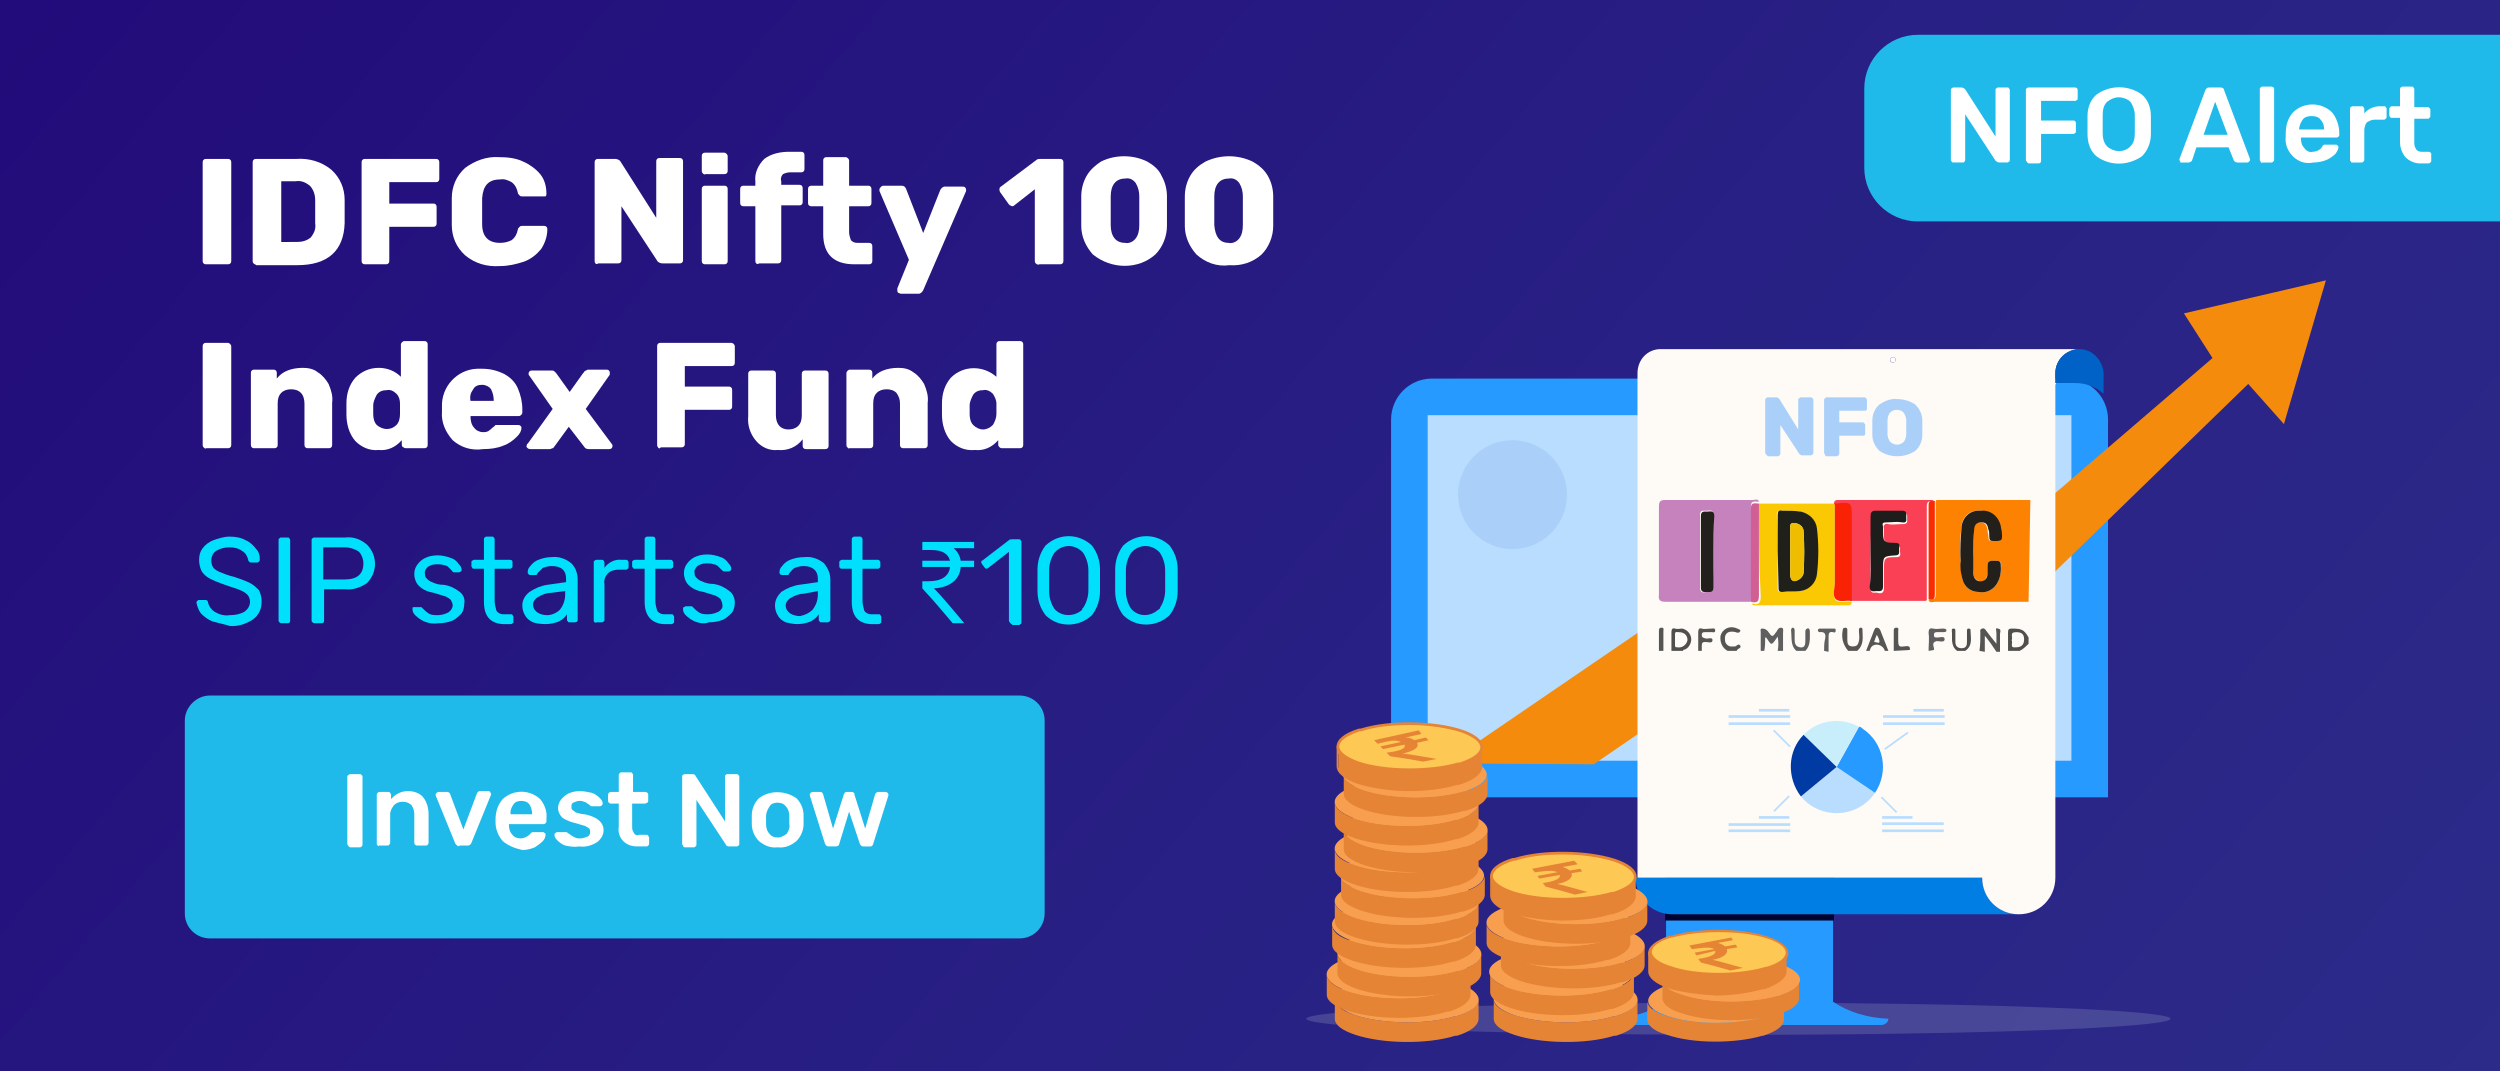 <?xml version="1.0" encoding="utf-8"?>
<!-- Generator: Adobe Illustrator 25.3.0, SVG Export Plug-In . SVG Version: 6.00 Build 0)  -->
<svg version="1.1" id="Layer_1" xmlns="http://www.w3.org/2000/svg" xmlns:xlink="http://www.w3.org/1999/xlink" x="0px" y="0px"
	 viewBox="0 0 280 120" style="enable-background:new 0 0 280 120;" xml:space="preserve">
<rect x="0" y="0" width="280" height="120" fill="#333333" stroke="none"/>
<style type="text/css">
	.st0{fill:url(#SVGID_1_);}
	.st1{fill:#FFFFFF;}
	.st2{fill:#00E0FD;}
	.st3{fill:#1FBAEA;}
	.st4{opacity:0.2;fill:#C2CCD9;enable-background:new    ;}
	.st5{fill:#C8EEFC;}
	.st6{fill:#269AFF;}
	.st7{fill:#00022F;}
	.st8{fill:#B9DDFF;}
	.st9{fill:#AAD0F9;}
	.st10{fill:#F58B0D;}
	.st11{fill:#007EE3;}
	.st12{fill:#FEFAF6;}
	.st13{fill:#0F3872;}
	.st14{fill:#0062C7;}
	.st15{fill:#FD8202;}
	.st16{fill:#5F5F5F;}
	.st17{fill:#555554;}
	.st18{fill:#4F4F4E;}
	.st19{fill:#C682BC;}
	.st20{fill:#FA4055;}
	.st21{fill:#FBC903;}
	.st22{fill:#FA2204;}
	.st23{fill:#231F1B;}
	.st24{fill:#F92B00;}
	.st25{fill:#D15F93;}
	.st26{fill:#1D1D1B;}
	.st27{fill:#20201A;}
	.st28{fill:#EEBD00;}
	.st29{fill:#003BA4;}
	.st30{fill:#E58435;}
	.st31{fill:#F89F4F;}
	.st32{fill:#FDC854;}
</style>
<linearGradient id="SVGID_1_" gradientUnits="userSpaceOnUse" x1="266.882" y1="1125.02" x2="-33.948" y2="868.58" gradientTransform="matrix(1 0 0 1 0 -958)">
	<stop  offset="2.000000e-02" style="stop-color:#2C2C8A"/>
	<stop  offset="0.37" style="stop-color:#282084"/>
	<stop  offset="1" style="stop-color:#1F0075"/>
</linearGradient>
<rect x="-3.5" y="-19" class="st0" width="288.5" height="157"/>
<path class="st1" d="M22.8,29.5c-0.1-0.1-0.1-0.2-0.1-0.3v-11c0-0.1,0-0.2,0.1-0.3c0.1-0.1,0.2-0.1,0.3-0.1h2.4c0.1,0,0.2,0,0.3,0.1
	c0.1,0.1,0.1,0.2,0.1,0.3v11c0,0.1,0,0.2-0.1,0.3c-0.1,0.1-0.2,0.1-0.3,0.1h-2.4C23,29.6,22.9,29.6,22.8,29.5z"/>
<path class="st1" d="M28.4,29.5c-0.1-0.1-0.1-0.2-0.1-0.3v-11c0-0.1,0-0.2,0.1-0.3c0.1-0.1,0.2-0.1,0.3-0.1h4.5
	c1.4-0.1,2.8,0.3,3.9,1.2c1,0.9,1.5,2.1,1.5,3.4c0,0.3,0,0.8,0,1.3s0,1,0,1.3c-0.1,3.1-1.9,4.7-5.3,4.7h-4.6
	C28.6,29.6,28.5,29.6,28.4,29.5z M33.2,27.1c0.6,0,1.1-0.1,1.6-0.5c0.4-0.5,0.6-1,0.5-1.6c0-0.3,0-0.8,0-1.3s0-0.9,0-1.3
	c0-0.6-0.2-1.2-0.6-1.6c-0.5-0.4-1-0.6-1.6-0.5h-1.6v6.8C31.5,27.1,33.2,27.1,33.2,27.1z"/>
<path class="st1" d="M40.6,29.5c-0.1-0.1-0.1-0.2-0.1-0.3v-11c0-0.1,0-0.2,0.1-0.3c0.1-0.1,0.2-0.1,0.3-0.1h7.9c0.1,0,0.2,0,0.3,0.1
	s0.1,0.2,0.1,0.3V20c0,0.1,0,0.2-0.1,0.3c-0.1,0.1-0.2,0.1-0.3,0.1h-5.2v2.4h4.9c0.1,0,0.2,0,0.3,0.1s0.1,0.2,0.1,0.3V25
	c0,0.1,0,0.2-0.1,0.3c-0.1,0.1-0.2,0.1-0.3,0.1h-4.9v3.8c0,0.1,0,0.2-0.1,0.3c-0.1,0.1-0.2,0.1-0.3,0.1h-2.3
	C40.8,29.6,40.7,29.6,40.6,29.5z"/>
<path class="st1" d="M52.1,28.6c-1-0.9-1.5-2.1-1.5-3.4c0-0.3,0-0.8,0-1.5s0-1.2,0-1.5c0-1.3,0.5-2.5,1.5-3.4
	c1.1-0.8,2.4-1.3,3.8-1.2c0.9,0,1.9,0.1,2.7,0.5c0.7,0.3,1.4,0.8,1.9,1.4s0.7,1.4,0.7,2.2c0,0.1,0,0.2-0.1,0.3c-0.1,0-0.1,0-0.2,0
	h-2.4c-0.1,0-0.2,0-0.3-0.1S58,21.7,58,21.6c-0.1-0.5-0.3-0.9-0.7-1.2c-0.4-0.2-0.8-0.4-1.3-0.3c-1.3,0-1.9,0.7-2,2.1
	c0,0.3,0,0.8,0,1.4s0,1.1,0,1.5c0,1.4,0.7,2.1,2,2.1c0.5,0,0.9-0.1,1.3-0.3c0.4-0.3,0.6-0.7,0.7-1.2c0-0.1,0.1-0.2,0.2-0.3
	c0.1-0.1,0.2-0.1,0.3-0.1h2.4c0.1,0,0.2,0,0.3,0.1s0.1,0.2,0.1,0.3c0,0.8-0.3,1.6-0.7,2.2c-0.5,0.6-1.1,1.1-1.9,1.4
	c-0.9,0.3-1.8,0.5-2.7,0.5C54.5,29.9,53.2,29.5,52.1,28.6z"/>
<path class="st1" d="M66.7,29.5c-0.1-0.1-0.1-0.2-0.1-0.3v-11c0-0.1,0-0.2,0.1-0.3c0.1-0.1,0.2-0.1,0.3-0.1h1.9
	c0.2,0,0.5,0.1,0.6,0.3l4,6.3v-6.3c0-0.1,0-0.2,0.1-0.3c0.1-0.1,0.2-0.1,0.3-0.1h2.2c0.1,0,0.2,0,0.3,0.1c0.1,0.1,0.1,0.2,0.1,0.3
	v11c0,0.1,0,0.2-0.1,0.3c-0.1,0.1-0.2,0.1-0.3,0.1h-1.9c-0.2,0-0.5-0.1-0.6-0.3l-4-6.1v6c0,0.1,0,0.2-0.1,0.3
	c-0.1,0.1-0.2,0.1-0.3,0.1H67C66.9,29.6,66.7,29.6,66.7,29.5z"/>
<path class="st1" d="M78.7,19.4c-0.1-0.1-0.1-0.2-0.1-0.3v-1.6c0-0.1,0-0.2,0.1-0.3c0.1-0.1,0.2-0.1,0.3-0.1h2.1
	c0.2,0,0.4,0.2,0.4,0.4l0,0v1.6c0,0.1,0,0.2-0.1,0.3c-0.1,0.1-0.2,0.1-0.3,0.1H79C78.9,19.6,78.8,19.5,78.7,19.4z M78.7,29.5
	c-0.1-0.1-0.1-0.2-0.1-0.3v-8c0-0.1,0-0.2,0.1-0.3c0.1-0.1,0.2-0.1,0.3-0.1h2.1c0.1,0,0.2,0,0.3,0.1c0.1,0.1,0.1,0.2,0.1,0.3v8
	c0,0.1,0,0.2-0.1,0.3c-0.1,0.1-0.2,0.1-0.3,0.1H79C78.9,29.6,78.8,29.6,78.7,29.5z"/>
<path class="st1" d="M84.7,29.5c-0.1-0.1-0.1-0.2-0.1-0.3v-6.1h-1.3c-0.1,0-0.2,0-0.3-0.1c-0.1-0.1-0.1-0.2-0.1-0.3v-1.5
	c0-0.1,0-0.2,0.1-0.3c0.1-0.1,0.2-0.1,0.3-0.1h1.3v-0.5c-0.1-0.9,0.3-1.8,1-2.5c0.8-0.6,1.8-0.8,2.8-0.8h1.3c0.1,0,0.2,0,0.3,0.1
	c0.1,0.1,0.1,0.2,0.1,0.3v1.5c0,0.1,0,0.2-0.1,0.3c-0.1,0.1-0.2,0.1-0.3,0.1h-1.2c-0.3,0-0.6,0.1-0.8,0.2c-0.2,0.2-0.3,0.5-0.2,0.8
	v0.4h2c0.1,0,0.2,0,0.3,0.1c0.1,0.1,0.1,0.2,0.1,0.3v1.5c0,0.1,0,0.2-0.1,0.3C89.7,23,89.6,23,89.5,23h-2v6.1c0,0.1,0,0.2-0.1,0.3
	c-0.1,0.1-0.2,0.1-0.3,0.1H85C84.9,29.6,84.8,29.6,84.7,29.5z"/>
<path class="st1" d="M92.2,26.2v-3.1h-1.3c-0.1,0-0.2,0-0.3-0.1c-0.1-0.1-0.1-0.2-0.1-0.3v-1.5c0-0.1,0-0.2,0.1-0.3
	c0.1-0.1,0.2-0.1,0.3-0.1h1.3V18c0-0.1,0-0.2,0.1-0.3c0.1-0.1,0.2-0.1,0.3-0.1h2.1c0.2,0,0.4,0.2,0.4,0.4l0,0v2.8h2.1
	c0.1,0,0.2,0,0.3,0.1c0.1,0.1,0.1,0.2,0.1,0.3v1.5c0,0.1,0,0.2-0.1,0.3c-0.1,0.1-0.2,0.1-0.3,0.1h-2.1V26c0,0.3,0.1,0.6,0.2,0.9
	c0.2,0.2,0.4,0.3,0.7,0.3h1.3c0.1,0,0.2,0,0.3,0.1c0.1,0.1,0.1,0.2,0.1,0.3v1.6c0,0.1,0,0.2-0.1,0.3c-0.1,0.1-0.2,0.1-0.3,0.1h-1.6
	C93.4,29.6,92.2,28.5,92.2,26.2z"/>
<path class="st1" d="M100.6,32.8c-0.1-0.1-0.1-0.2-0.1-0.3s0-0.1,0-0.2l1.3-3.2l-3.3-7.7c0-0.1,0-0.1,0-0.2s0.1-0.2,0.2-0.3
	c0.1-0.1,0.2-0.1,0.3-0.1h2c0.2,0,0.4,0.1,0.5,0.4l1.9,4.9l1.9-4.8c0.1-0.2,0.3-0.4,0.5-0.4h2c0.1,0,0.2,0,0.3,0.1
	c0.1,0.1,0.1,0.2,0.1,0.2c0,0.1,0,0.1,0,0.2l-4.8,11.1c-0.1,0.2-0.3,0.4-0.5,0.4h-2C100.8,32.9,100.7,32.8,100.6,32.8z"/>
<path class="st1" d="M116,29.5c-0.1-0.1-0.1-0.2-0.1-0.3v-8l-2.3,1.8c-0.1,0.1-0.2,0.1-0.2,0.1c-0.1,0-0.3-0.1-0.4-0.2l-1-1.4
	c-0.1-0.2-0.1-0.5,0.1-0.6l4-3c0.1-0.1,0.3-0.1,0.4-0.1h2.2c0.1,0,0.2,0,0.3,0.1c0.1,0.1,0.1,0.2,0.1,0.3v11c0,0.1,0,0.2-0.1,0.3
	c-0.1,0.1-0.2,0.1-0.3,0.1h-2.3C116.3,29.7,116.1,29.6,116,29.5z"/>
<path class="st1" d="M122.4,28.5c-0.8-0.9-1.3-2-1.3-3.2c0-0.6,0-1.2,0-1.6s0-1.1,0-1.7c0-0.8,0.2-1.6,0.6-2.3
	c0.4-0.7,1-1.2,1.6-1.6c0.8-0.4,1.7-0.6,2.6-0.6s1.8,0.2,2.6,0.6c0.7,0.4,1.3,0.9,1.6,1.6c0.4,0.7,0.6,1.5,0.6,2.3
	c0,0.3,0,0.9,0,1.7s0,1.3,0,1.6c0,1.2-0.5,2.4-1.3,3.2C127.5,30.2,124.5,30.2,122.4,28.5L122.4,28.5z M127.2,26.7
	c0.3-0.4,0.4-0.9,0.4-1.5c0-0.3,0-0.9,0-1.6s0-1.3,0-1.6c0-0.5-0.1-1-0.4-1.5c-0.3-0.4-0.7-0.6-1.2-0.5c-1,0-1.6,0.7-1.6,2
	c0,0.3,0,0.8,0,1.6s0,1.3,0,1.6c0,1.3,0.6,2,1.6,2C126.4,27.3,126.9,27.1,127.2,26.7z"/>
<path class="st1" d="M134,28.5c-0.8-0.9-1.3-2-1.3-3.2c0-0.6,0-1.2,0-1.6s0-1.1,0-1.7c0-0.8,0.2-1.6,0.6-2.3c0.4-0.7,1-1.2,1.7-1.6
	c1.7-0.8,3.6-0.8,5.3,0c0.7,0.4,1.3,0.9,1.7,1.6s0.6,1.5,0.6,2.3c0,0.3,0,0.9,0,1.7s0,1.3,0,1.6c0,1.2-0.5,2.4-1.3,3.2
	c-1,0.9-2.3,1.3-3.6,1.2C136.3,29.9,135,29.4,134,28.5z M138.8,26.7c0.3-0.4,0.4-0.9,0.4-1.5c0-0.3,0-0.9,0-1.6s0-1.3,0-1.6
	c0-0.5-0.1-1-0.4-1.5c-0.3-0.4-0.7-0.6-1.2-0.5c-1,0-1.6,0.7-1.6,2c0,0.3,0,0.8,0,1.6s0,1.3,0,1.6c0.1,1.3,0.6,2,1.6,2
	C138,27.3,138.5,27.1,138.8,26.7L138.8,26.7z"/>
<path class="st1" d="M22.8,50.1c-0.1-0.1-0.1-0.2-0.1-0.3v-11c0-0.1,0-0.2,0.1-0.3s0.2-0.1,0.3-0.1h2.4c0.2,0,0.4,0.2,0.4,0.4l0,0
	v11c0,0.1,0,0.2-0.1,0.3s-0.2,0.1-0.3,0.1h-2.4C23,50.3,22.9,50.2,22.8,50.1z"/>
<path class="st1" d="M28.2,50.1c-0.1-0.1-0.1-0.2-0.1-0.3v-8c0-0.1,0-0.2,0.1-0.3s0.2-0.1,0.3-0.1h2.1c0.1,0,0.2,0,0.3,0.1
	c0.1,0.1,0.1,0.2,0.1,0.3v0.6c0.3-0.4,0.7-0.7,1.2-0.9s1.1-0.3,1.7-0.3c0.6,0,1.2,0.1,1.7,0.5c0.5,0.3,0.9,0.8,1.2,1.3
	c0.3,0.7,0.5,1.4,0.4,2.1v4.7c0,0.1,0,0.2-0.1,0.3s-0.2,0.1-0.3,0.1h-2.3c-0.1,0-0.2,0-0.3-0.1s-0.1-0.2-0.1-0.3v-4.6
	c0-0.4-0.1-0.9-0.4-1.2c-0.3-0.3-0.7-0.4-1.1-0.4c-0.4,0-0.8,0.1-1.1,0.4c-0.3,0.3-0.4,0.7-0.4,1.2v4.6c0,0.1,0,0.2-0.1,0.3
	s-0.2,0.1-0.3,0.1h-2.3C28.4,50.2,28.3,50.2,28.2,50.1z"/>
<path class="st1" d="M39.8,49.4c-0.7-0.8-1-1.9-1-3v-1.2c0-1.1,0.3-2.1,1-2.9c0.7-0.7,1.6-1.1,2.6-1.1c0.9,0,1.8,0.3,2.5,1v-3.6
	c0-0.2,0.2-0.4,0.4-0.4l0,0h2.2c0.1,0,0.2,0,0.3,0.1s0.1,0.2,0.1,0.3v11.2c0,0.1,0,0.2-0.1,0.3s-0.2,0.1-0.3,0.1h-2
	c-0.1,0-0.2,0-0.3-0.1c-0.1,0-0.2-0.1-0.2-0.3v-0.5c-0.7,0.8-1.6,1.2-2.6,1.1C41.4,50.5,40.5,50.1,39.8,49.4z M44.4,47.6
	c0.3-0.3,0.4-0.8,0.4-1.2c0-0.3,0-0.5,0-0.6s0-0.3,0-0.6c0-0.4-0.1-0.8-0.4-1.1c-0.3-0.3-0.7-0.5-1.1-0.4c-0.4,0-0.8,0.1-1.1,0.5
	c-0.2,0.4-0.4,0.8-0.4,1.2v1c0,0.4,0.1,0.9,0.4,1.2C42.9,48.2,43.8,48.2,44.4,47.6L44.4,47.6L44.4,47.6z"/>
<path class="st1" d="M50.7,49.3c-0.8-0.9-1.3-2-1.2-3.2v-0.5c-0.1-2.3,1.7-4.2,3.9-4.3c0.2,0,0.4,0,0.6,0c0.9,0,1.7,0.2,2.5,0.6
	c0.7,0.4,1.2,0.9,1.5,1.6c0.3,0.7,0.5,1.5,0.5,2.3v0.4c0,0.2-0.2,0.4-0.4,0.4h-5.4v0.1c0,0.4,0.1,0.9,0.4,1.2c0.2,0.3,0.6,0.5,1,0.5
	c0.2,0,0.5,0,0.7-0.2c0.2-0.1,0.3-0.3,0.5-0.4c0.1-0.1,0.2-0.2,0.2-0.2c0.1,0,0.2,0,0.3,0H58c0.1,0,0.2,0,0.3,0.1s0.1,0.1,0.1,0.2
	c0,0.4-0.2,0.7-0.5,1c-0.4,0.4-0.9,0.8-1.5,1c-0.7,0.3-1.5,0.4-2.3,0.4C52.8,50.5,51.6,50.1,50.7,49.3z M55.3,44.9L55.3,44.9
	c0-0.5-0.1-0.9-0.3-1.3c-0.2-0.3-0.6-0.5-1-0.5s-0.8,0.1-1,0.5c-0.3,0.4-0.4,0.8-0.3,1.3l0,0H55.3z"/>
<path class="st1" d="M59.1,50.2C59,50.1,58.9,50,59,49.9c0-0.1,0-0.2,0.1-0.2l2.8-3.9l-2.6-3.7c-0.1-0.1-0.1-0.2-0.1-0.2
	c0-0.1,0-0.2,0.1-0.3s0.2-0.1,0.3-0.1h2.2c0.1,0,0.2,0,0.3,0.1s0.1,0.1,0.2,0.2l1.5,2.1l1.5-2.1l0.1-0.1c0-0.1,0.1-0.1,0.2-0.2
	c0.1,0,0.2-0.1,0.2-0.1h2.1c0.1,0,0.2,0,0.3,0.1c0.1,0.1,0.1,0.2,0.1,0.3s0,0.2-0.1,0.3l-2.6,3.7l2.9,3.9c0.1,0.1,0.1,0.2,0.1,0.2
	c0,0.1,0,0.2-0.1,0.3s-0.2,0.1-0.3,0.1h-2.3c-0.2,0-0.4-0.1-0.5-0.3l-1.7-2.2L62.1,50c-0.1,0.1-0.1,0.2-0.2,0.2
	c-0.1,0-0.2,0.1-0.3,0.1h-2.2C59.2,50.3,59.1,50.2,59.1,50.2z"/>
<path class="st1" d="M73.7,50.1c-0.1-0.1-0.1-0.2-0.1-0.3v-11c0-0.1,0-0.2,0.1-0.3s0.2-0.1,0.3-0.1h7.9c0.2,0,0.4,0.2,0.4,0.4l0,0
	v1.8c0,0.1,0,0.2-0.1,0.3S82,41,81.9,41h-5.2v2.3h4.9c0.1,0,0.2,0,0.3,0.1c0.1,0.1,0.1,0.2,0.1,0.3v1.8c0,0.1,0,0.2-0.1,0.3
	s-0.2,0.1-0.3,0.1h-4.9v3.8c0,0.1,0,0.2-0.1,0.3s-0.2,0.1-0.3,0.1H74C73.9,50.3,73.7,50.2,73.7,50.1z"/>
<path class="st1" d="M84.7,49.4c-0.7-0.8-1-1.8-0.9-2.8v-4.7c0-0.1,0-0.2,0.1-0.3s0.2-0.1,0.3-0.1h2.3c0.1,0,0.2,0,0.3,0.1
	c0.1,0.1,0.1,0.2,0.1,0.3v4.6c0,1,0.5,1.6,1.4,1.6c0.4,0,0.8-0.1,1.1-0.4c0.3-0.3,0.4-0.7,0.4-1.2v-4.6c0-0.1,0-0.2,0.1-0.3
	s0.2-0.1,0.3-0.1h2.2c0.1,0,0.2,0,0.3,0.1c0.1,0.1,0.1,0.2,0.1,0.3v8c0,0.1,0,0.2-0.1,0.3s-0.2,0.1-0.3,0.1h-2.1
	c-0.1,0-0.2,0-0.3-0.1c-0.1-0.1-0.1-0.2-0.1-0.3v-0.7c-0.7,0.9-1.7,1.3-2.8,1.2C86.2,50.5,85.3,50.1,84.7,49.4z"/>
<path class="st1" d="M94.9,50.1c-0.1-0.1-0.1-0.2-0.1-0.3v-8c0-0.2,0.2-0.4,0.4-0.4l0,0h2.1c0.1,0,0.2,0,0.3,0.1
	c0.1,0.1,0.1,0.2,0.1,0.3v0.6c0.3-0.4,0.7-0.7,1.2-0.9s1.1-0.3,1.7-0.3s1.2,0.1,1.7,0.5c0.5,0.3,0.9,0.8,1.2,1.3
	c0.3,0.7,0.5,1.4,0.4,2.1v4.7c0,0.1,0,0.2-0.1,0.3s-0.2,0.1-0.3,0.1h-2.3c-0.1,0-0.2,0-0.3-0.1c-0.1-0.1-0.1-0.2-0.1-0.3v-4.6
	c0-0.4-0.1-0.8-0.4-1.2c-0.3-0.3-0.7-0.4-1.1-0.4s-0.8,0.1-1.1,0.4c-0.3,0.3-0.4,0.7-0.4,1.2v4.6c0,0.1,0,0.2-0.1,0.3
	s-0.2,0.1-0.3,0.1h-2.3C95.1,50.3,95,50.2,94.9,50.1z"/>
<path class="st1" d="M106.5,49.4c-0.7-0.8-1-1.9-1-3v-0.6v-0.6c0-1.1,0.3-2.1,1-2.9c1.4-1.4,3.6-1.4,5.1-0.1v-3.6
	c0-0.1,0-0.2,0.1-0.3s0.2-0.1,0.3-0.1h2.2c0.1,0,0.2,0,0.3,0.1c0.1,0.1,0.1,0.2,0.1,0.3v11.2c0,0.1,0,0.2-0.1,0.3s-0.2,0.1-0.3,0.1
	h-2c-0.2,0-0.4-0.2-0.4-0.4l0,0v-0.5c-0.7,0.8-1.6,1.2-2.6,1.1C108.1,50.5,107.2,50.1,106.5,49.4z M111.2,47.6
	c0.2-0.3,0.4-0.8,0.4-1.2c0-0.3,0-0.5,0-0.6s0-0.3,0-0.6c0-0.4-0.2-0.8-0.4-1.1c-0.3-0.3-0.7-0.5-1.1-0.4c-0.4,0-0.8,0.1-1.1,0.5
	c-0.2,0.4-0.4,0.8-0.4,1.2v0.5v0.5c0,0.4,0.1,0.9,0.4,1.2s0.7,0.5,1.1,0.5C110.5,48.1,110.9,47.9,111.2,47.6z"/>
<path class="st2" d="M23.8,69.6c-0.5-0.2-0.9-0.5-1.3-0.9c-0.3-0.4-0.4-0.8-0.5-1.2c0-0.1,0-0.1,0.1-0.2s0.1-0.1,0.2-0.1H23
	c0.2,0,0.3,0.1,0.3,0.3c0.1,0.4,0.4,0.8,0.7,1c0.5,0.3,1.1,0.5,1.7,0.4c0.6,0,1.2-0.1,1.7-0.4c0.4-0.3,0.6-0.7,0.6-1.1
	c0-0.3-0.1-0.6-0.3-0.8c-0.2-0.2-0.5-0.4-0.8-0.5c-0.4-0.2-0.9-0.3-1.7-0.6c-0.6-0.2-1.1-0.4-1.7-0.7c-0.4-0.2-0.7-0.5-0.9-0.8
	c-0.2-0.4-0.3-0.8-0.3-1.3s0.1-0.9,0.4-1.3c0.3-0.4,0.7-0.7,1.2-0.9c0.6-0.2,1.2-0.4,1.8-0.4c0.6,0,1.3,0.1,1.8,0.4
	c0.5,0.2,0.9,0.6,1.2,1c0.3,0.3,0.4,0.7,0.4,1.2c0,0.1,0,0.1-0.1,0.2C28.9,63,28.9,63,28.8,63h-0.7c-0.1,0-0.1,0-0.2-0.1
	s-0.1-0.1-0.1-0.2c-0.1-0.4-0.3-0.8-0.7-1c-0.4-0.3-0.9-0.4-1.4-0.4s-1,0.1-1.5,0.4c-0.6,0.4-0.7,1.3-0.3,1.9
	c0.2,0.2,0.5,0.4,0.8,0.5c0.5,0.2,1,0.4,1.5,0.5c0.6,0.2,1.2,0.4,1.8,0.7c0.4,0.2,0.7,0.5,1,0.8c0.2,0.4,0.3,0.8,0.3,1.3
	c0,0.8-0.3,1.5-1,2c-0.8,0.5-1.7,0.8-2.6,0.7C25.1,69.9,24.5,69.8,23.8,69.6z"/>
<path class="st2" d="M31.3,69.7c-0.1-0.1-0.1-0.1-0.1-0.2v-9c0-0.1,0-0.2,0.1-0.2c0.1-0.1,0.1-0.1,0.2-0.1h0.7c0.1,0,0.2,0,0.2,0.1
	c0.1,0.1,0.1,0.1,0.1,0.2v9c0,0.2-0.1,0.3-0.3,0.3h-0.7C31.5,69.8,31.4,69.8,31.3,69.7z"/>
<path class="st2" d="M35,69.7c-0.1-0.1-0.1-0.1-0.1-0.2v-9c0-0.1,0-0.2,0.1-0.2c0.1-0.1,0.1-0.1,0.2-0.1h3.5
	c0.9-0.1,1.7,0.2,2.4,0.8c1.2,1.2,1.2,3.1,0,4.3c-0.7,0.5-1.6,0.8-2.4,0.7h-2.4v3.5c0,0.2-0.1,0.3-0.3,0.3h-0.7
	C35.2,69.8,35.1,69.8,35,69.7z M38.6,64.9c1.4,0,2.1-0.6,2.1-1.8c0-0.5-0.2-1-0.5-1.3c-0.4-0.3-1-0.5-1.6-0.5h-2.4v3.6H38.6z"/>
<path class="st2" d="M47.5,69.6c-0.4-0.2-0.7-0.4-1-0.7c-0.2-0.2-0.3-0.4-0.3-0.7c0-0.1,0-0.2,0.1-0.2s0.2,0,0.2,0h0.6h0.1l0.1,0.1
	c0.2,0.2,0.4,0.4,0.7,0.6s0.7,0.2,1,0.2c0.4,0,0.8-0.1,1.2-0.3c0.3-0.2,0.5-0.5,0.5-0.8c0-0.2-0.1-0.4-0.2-0.6
	c-0.2-0.2-0.4-0.3-0.6-0.4c-0.4-0.1-0.9-0.3-1.3-0.4c-0.6-0.1-1.2-0.3-1.7-0.8c-0.3-0.3-0.5-0.8-0.5-1.3c0-0.4,0.1-0.7,0.3-1
	s0.5-0.6,0.9-0.8s0.9-0.3,1.4-0.3s1,0.1,1.5,0.3c0.4,0.1,0.7,0.4,0.9,0.7c0.2,0.2,0.3,0.4,0.3,0.6c0,0.1,0,0.2-0.1,0.2
	c-0.1,0.1-0.1,0.1-0.2,0.1h-0.5c-0.1,0-0.2,0-0.3-0.2c-0.2-0.2-0.3-0.3-0.4-0.4c-0.1-0.1-0.3-0.2-0.5-0.2c-0.2-0.1-0.5-0.1-0.8-0.1
	c-0.4,0-0.7,0.1-1,0.3c-0.2,0.2-0.4,0.5-0.3,0.8c0,0.2,0,0.3,0.2,0.5s0.3,0.3,0.6,0.4c0.4,0.2,0.8,0.3,1.3,0.3
	c0.7,0.1,1.3,0.4,1.8,0.8c0.4,0.3,0.6,0.8,0.5,1.3c0,0.4-0.1,0.8-0.3,1.1c-0.3,0.3-0.6,0.6-1,0.8c-0.5,0.2-1,0.3-1.6,0.3
	C48.5,69.9,48,69.8,47.5,69.6z"/>
<path class="st2" d="M54.2,67.4v-3.7h-1.1c-0.1,0-0.2,0-0.2-0.1c-0.1-0.1-0.1-0.1-0.1-0.2V63c0-0.1,0-0.2,0.1-0.2
	c0.1-0.1,0.1-0.1,0.2-0.1h1.1v-2.3c0-0.1,0-0.2,0.1-0.2c0.1-0.1,0.1-0.1,0.2-0.1h0.6c0.1,0,0.2,0,0.2,0.1c0.1,0.1,0.1,0.1,0.1,0.2
	v2.3h1.7c0.2,0,0.3,0.1,0.3,0.2c0,0,0,0,0,0.1v0.4c0,0.1,0,0.2-0.1,0.2c-0.1,0.1-0.1,0.1-0.2,0.1h-1.7v3.6c0,0.4,0.1,0.7,0.2,1.1
	c0.2,0.3,0.5,0.4,0.8,0.4h0.8c0.1,0,0.2,0,0.2,0.1c0.1,0.1,0.1,0.1,0.1,0.2v0.5c0,0.1,0,0.2-0.1,0.2c-0.1,0.1-0.1,0.1-0.2,0.1h-0.9
	C54.9,69.8,54.2,69,54.2,67.4z"/>
<path class="st2" d="M59.7,69.7c-0.4-0.2-0.7-0.4-0.9-0.8c-0.2-0.3-0.3-0.7-0.3-1.1c0-0.6,0.3-1.1,0.8-1.5c0.6-0.4,1.3-0.7,2-0.8
	l2.1-0.3v-0.4c0-0.9-0.5-1.4-1.6-1.4c-0.4,0-0.7,0.1-1,0.2c-0.2,0.2-0.4,0.4-0.6,0.6c0,0.1-0.1,0.1-0.1,0.2c-0.1,0-0.1,0-0.2,0h-0.5
	c-0.1,0-0.2,0-0.2-0.1c-0.1-0.1-0.1-0.1-0.1-0.2c0-0.3,0.1-0.5,0.3-0.7c0.2-0.3,0.6-0.6,0.9-0.7c0.5-0.2,1-0.3,1.5-0.3
	c0.8-0.1,1.6,0.2,2.2,0.7c0.5,0.5,0.7,1.2,0.7,1.8v4.5c0,0.2-0.1,0.3-0.3,0.3h-0.6c-0.1,0-0.2,0-0.2-0.1c-0.1-0.1-0.1-0.1-0.1-0.2
	v-0.6c-0.2,0.3-0.5,0.6-0.9,0.8c-0.5,0.2-1,0.3-1.5,0.3C60.5,69.9,60,69.8,59.7,69.7z M62.7,68.3c0.4-0.5,0.6-1.1,0.6-1.7v-0.4
	l-1.6,0.2c-0.5,0-1,0.2-1.5,0.5c-0.3,0.2-0.5,0.5-0.5,0.8c0,0.4,0.2,0.7,0.5,0.9c0.3,0.2,0.7,0.3,1.1,0.3
	C61.7,68.9,62.3,68.7,62.7,68.3z"/>
<path class="st2" d="M66.6,69.7c-0.1-0.1-0.1-0.1-0.1-0.2V63c0-0.1,0-0.2,0.1-0.2c0.1-0.1,0.1-0.1,0.2-0.1h0.6c0.1,0,0.2,0,0.2,0.1
	c0.1,0.1,0.1,0.2,0.1,0.2v0.6c0.4-0.6,1.2-1,1.9-0.9h0.5c0.1,0,0.2,0,0.2,0.1c0.1,0.1,0.1,0.1,0.1,0.2v0.5c0,0.1,0,0.2-0.1,0.2
	c-0.1,0.1-0.1,0.1-0.2,0.1h-0.8c-0.4,0-0.9,0.1-1.2,0.4c-0.3,0.3-0.5,0.8-0.4,1.2v4c0,0.1,0,0.2-0.1,0.2c-0.1,0.1-0.1,0.1-0.2,0.1
	h-0.6C66.7,69.8,66.6,69.7,66.6,69.7z"/>
<path class="st2" d="M72.2,67.4v-3.7h-1.1c-0.1,0-0.2,0-0.2-0.1c-0.1-0.1-0.1-0.1-0.1-0.2V63c0-0.1,0-0.2,0.1-0.2
	c0.1-0.1,0.1-0.1,0.2-0.1h1.1v-2.3c0-0.1,0-0.2,0.1-0.2c0.1-0.1,0.1-0.1,0.2-0.1h0.6c0.2,0,0.3,0.1,0.3,0.3v2.3h1.7
	c0.1,0,0.2,0,0.2,0.1c0.1,0.1,0.1,0.1,0.1,0.2v0.4c0,0.1,0,0.2-0.1,0.2c-0.1,0.1-0.1,0.1-0.2,0.1h-1.7v3.6c0,0.4,0.1,0.7,0.2,1.1
	c0.2,0.3,0.5,0.4,0.8,0.4h0.8c0.1,0,0.2,0,0.2,0.1c0.1,0.1,0.1,0.1,0.1,0.2v0.5c0,0.1,0,0.2-0.1,0.2c-0.1,0.1-0.1,0.1-0.2,0.1h-0.9
	C73,69.8,72.2,69,72.2,67.4z"/>
<path class="st2" d="M77.8,69.6c-0.4-0.2-0.7-0.4-1-0.7c-0.2-0.2-0.3-0.4-0.3-0.7c0-0.1,0-0.2,0.1-0.2s0.1-0.1,0.2-0.1h0.6h0.1
	l0.1,0.1c0.2,0.2,0.4,0.4,0.7,0.6c0.3,0.2,0.7,0.2,1,0.2c0.4,0,0.8-0.1,1.2-0.3c0.3-0.2,0.5-0.5,0.4-0.8c0-0.2-0.1-0.4-0.2-0.6
	c-0.2-0.2-0.4-0.3-0.6-0.4c-0.4-0.1-0.9-0.3-1.3-0.4c-0.6-0.1-1.2-0.3-1.7-0.8c-0.3-0.3-0.5-0.8-0.5-1.3c0-0.4,0.1-0.7,0.3-1
	c0.2-0.3,0.5-0.6,0.9-0.8s0.9-0.3,1.4-0.3s1,0.1,1.5,0.3c0.4,0.1,0.7,0.4,0.9,0.7c0.2,0.2,0.3,0.4,0.3,0.6c0,0.1,0,0.2-0.1,0.2
	C81.7,64,81.7,64,81.6,64h-0.5c-0.1,0-0.2-0.1-0.3-0.2c-0.2-0.2-0.3-0.3-0.4-0.4c-0.1-0.1-0.3-0.2-0.5-0.2c-0.2-0.1-0.5-0.1-0.8-0.1
	c-0.4,0-0.7,0.1-1,0.3c-0.2,0.2-0.4,0.5-0.3,0.8c0,0.2,0,0.3,0.2,0.5s0.3,0.3,0.6,0.4c0.4,0.2,0.8,0.3,1.3,0.3
	c0.7,0.1,1.3,0.4,1.8,0.8c0.4,0.3,0.6,0.8,0.6,1.3c0,0.4-0.1,0.8-0.3,1.1c-0.3,0.3-0.6,0.6-1,0.8c-0.5,0.2-1,0.3-1.6,0.3
	C78.9,69.9,78.3,69.8,77.8,69.6z"/>
<path class="st2" d="M88,69.7c-0.4-0.2-0.7-0.4-0.9-0.8c-0.2-0.3-0.3-0.7-0.3-1.1c0-0.6,0.3-1.1,0.7-1.5c0.6-0.4,1.3-0.7,2-0.8
	l2.1-0.3v-0.4c0-0.9-0.6-1.4-1.6-1.4c-0.4,0-0.7,0.1-1,0.2c-0.2,0.1-0.4,0.4-0.6,0.6c0,0.1-0.1,0.1-0.1,0.2c-0.1,0-0.1,0-0.2,0h-0.5
	c-0.2,0-0.3-0.1-0.3-0.3c0-0.3,0.1-0.5,0.3-0.7c0.2-0.3,0.6-0.6,0.9-0.7c0.5-0.2,1-0.3,1.6-0.3c0.8-0.1,1.6,0.2,2.2,0.7
	c0.4,0.5,0.7,1.1,0.7,1.8v4.5c0,0.1,0,0.2-0.1,0.2c-0.1,0.1-0.1,0.1-0.2,0.1H92c-0.1,0-0.2,0-0.2-0.1c-0.1-0.1-0.1-0.1-0.1-0.2v-0.6
	c-0.2,0.3-0.5,0.6-0.9,0.8c-0.5,0.2-1,0.3-1.5,0.3C88.9,69.9,88.4,69.8,88,69.7z M91,68.3c0.4-0.5,0.6-1.1,0.6-1.7v-0.4L90,66.5
	c-0.5,0-1,0.2-1.5,0.5c-0.3,0.2-0.5,0.5-0.5,0.8c0,0.4,0.2,0.7,0.5,0.9c0.3,0.2,0.7,0.3,1.1,0.3C90.1,68.9,90.6,68.7,91,68.3z"/>
<path class="st2" d="M95.4,67.4v-3.7h-1.1c-0.1,0-0.2,0-0.2-0.1c-0.1,0-0.1-0.1-0.1-0.2V63c0-0.1,0-0.2,0.1-0.2
	c0.1-0.1,0.1-0.1,0.2-0.1h1.1v-2.3c0-0.1,0-0.2,0.1-0.2c0.1-0.1,0.1-0.1,0.2-0.1h0.6c0.1,0,0.2,0,0.2,0.1c0.1,0.1,0.1,0.1,0.1,0.2
	v2.3h1.7c0.1,0,0.2,0,0.2,0.1c0.1,0.1,0.1,0.1,0.1,0.2v0.4c0,0.1,0,0.2-0.1,0.2c-0.1,0.1-0.1,0.1-0.2,0.1h-1.7v3.6
	c0,0.4,0.1,0.7,0.2,1.1c0.2,0.3,0.5,0.4,0.8,0.4h0.8c0.1,0,0.2,0,0.2,0.1c0.1,0.1,0.1,0.1,0.1,0.2v0.5c0,0.1,0,0.2-0.1,0.2
	c-0.1,0.1-0.1,0.1-0.2,0.1h-0.9C96.1,69.8,95.4,69,95.4,67.4z"/>
<path class="st2" d="M109.1,61.4h-2.3c0.4,0.3,0.7,0.8,0.8,1.4h1.5v0.7h-1.5c-0.1,1.4-1.2,2.3-3,2.4c1.1,1.1,2.2,2.5,3.4,3.9h-1.3
	c-1.1-1.3-2.1-2.5-3.4-3.9v-0.8h0.7c1.5,0,2.3-0.6,2.4-1.6h-3.1v-0.7h3.1c-0.2-0.8-0.9-1.2-2.1-1.2h-1v-0.9h5.8V61.4z"/>
<path class="st2" d="M113.1,69.7c-0.1-0.1-0.1-0.1-0.1-0.2v-7.7l-2.3,1.8c-0.1,0-0.1,0.1-0.2,0.1s-0.2-0.1-0.2-0.1l-0.3-0.4
	c0-0.1-0.1-0.1-0.1-0.2c0-0.1,0-0.2,0.1-0.2l3-2.3c0.1-0.1,0.2-0.1,0.4-0.1h0.7c0.1,0,0.2,0,0.2,0.1c0.1,0.1,0.1,0.1,0.1,0.2v9
	c0,0.1,0,0.2-0.1,0.2c-0.1,0.1-0.1,0.1-0.2,0.1h-0.7C113.2,69.8,113.1,69.8,113.1,69.7z"/>
<path class="st2" d="M117.1,68.9c-0.6-0.8-0.9-1.7-0.9-2.7v-2.4c0-1,0.3-1.9,0.9-2.7c1.5-1.4,3.7-1.4,5.2,0c0.6,0.8,0.9,1.7,0.9,2.7
	c0,0.3,0,0.7,0,1.2s0,0.9,0,1.2c0,1-0.3,1.9-0.9,2.7C120.8,70.3,118.5,70.3,117.1,68.9z M121.3,68.1c0.4-0.6,0.6-1.3,0.6-2
	c0-0.3,0-0.6,0-1.1s0-0.9,0-1.1c0-0.7-0.2-1.4-0.6-2c-0.8-0.9-2.1-1-3-0.2c-0.1,0.1-0.1,0.1-0.2,0.2c-0.4,0.6-0.6,1.3-0.6,2v2.3
	c0,0.7,0.2,1.4,0.6,2c0.8,0.9,2.2,0.9,3.1,0.1C121.2,68.2,121.2,68.1,121.3,68.1L121.3,68.1z"/>
<path class="st2" d="M125.8,68.9c-0.6-0.8-0.9-1.7-0.9-2.7v-2.4c0-1,0.3-1.9,0.9-2.7c1.5-1.4,3.7-1.4,5.2,0c0.6,0.8,0.9,1.7,0.9,2.7
	c0,0.3,0,0.7,0,1.2s0,0.9,0,1.2c0,1-0.3,1.9-0.9,2.7C129.5,70.3,127.2,70.3,125.8,68.9z M129.9,68.1c0.4-0.6,0.6-1.3,0.6-2
	c0-0.3,0-0.6,0-1.1s0-0.9,0-1.1c0-0.7-0.2-1.4-0.6-2c-0.8-0.9-2.1-1-3-0.2c-0.1,0.1-0.1,0.1-0.2,0.2c-0.4,0.6-0.6,1.3-0.6,2v2.3
	c0,0.7,0.2,1.4,0.6,2c0.8,0.9,2.1,0.9,3,0.1C129.9,68.2,129.9,68.2,129.9,68.1L129.9,68.1z"/>
<path class="st3" d="M23.5,77.9h90.7c1.5,0,2.8,1.2,2.8,2.8v21.6c0,1.5-1.2,2.8-2.8,2.8H23.5c-1.5,0-2.8-1.2-2.8-2.8V80.7
	C20.7,79.2,22,77.9,23.5,77.9z"/>
<path class="st1" d="M39,94.7c-0.1-0.1-0.1-0.1-0.1-0.2V87c0-0.1,0-0.1,0.1-0.2c0.1,0,0.1-0.1,0.2-0.1h1.1c0.1,0,0.1,0,0.2,0.1
	c0.1,0.1,0.1,0.1,0.1,0.2v7.6c0,0.1-0.1,0.3-0.3,0.3l0,0h-1.1C39.1,94.8,39,94.8,39,94.7z"/>
<path class="st1" d="M42.3,94.7c-0.1-0.1-0.1-0.1-0.1-0.2V89c0-0.1,0-0.1,0.1-0.2s0.1-0.1,0.2-0.1h1c0.1,0,0.1,0,0.2,0.1
	c0,0.1,0.1,0.1,0.1,0.2v0.5c0.5-0.6,1.2-0.9,1.9-0.9c0.6,0,1.3,0.2,1.7,0.7s0.6,1.2,0.6,1.9v3.2c0,0.1-0.1,0.3-0.3,0.3l0,0h-1
	c-0.1,0-0.3-0.1-0.3-0.3l0,0v-3.2c0-0.4-0.1-0.7-0.3-1c-0.3-0.3-0.6-0.4-1-0.4s-0.7,0.1-1,0.4c-0.2,0.3-0.4,0.6-0.4,1v3.2
	c0,0.1,0,0.1-0.1,0.2s-0.1,0.1-0.2,0.1h-1C42.5,94.8,42.4,94.8,42.3,94.7z"/>
<path class="st1" d="M51.2,94.7c-0.1-0.1-0.1-0.1-0.2-0.2l-2.2-5.4V89c0-0.1,0-0.1,0.1-0.2c0,0,0.1-0.1,0.2-0.1h1
	c0.1,0,0.3,0.1,0.3,0.2l1.5,4l1.5-4c0-0.1,0.1-0.1,0.1-0.2c0.1,0,0.1-0.1,0.2-0.1h1c0.1,0,0.1,0,0.2,0.1c0,0.1,0.1,0.1,0.1,0.2V89
	l-2.2,5.4c-0.1,0.2-0.2,0.3-0.4,0.3h-0.9C51.4,94.8,51.3,94.8,51.2,94.7z"/>
<path class="st1" d="M56.3,94.2c-0.5-0.6-0.8-1.3-0.8-2.1v-0.3c0-0.8,0.2-1.6,0.8-2.3c1.2-1.1,3-1.1,4.2,0c0.5,0.6,0.8,1.4,0.7,2.2
	V92c0,0.1,0,0.1-0.1,0.2s-0.1,0.1-0.2,0.1H57v0.1c0,0.4,0.1,0.8,0.4,1.1c0.2,0.3,0.6,0.4,0.9,0.4c0.4,0,0.8-0.2,1.1-0.5
	c0-0.1,0.1-0.1,0.2-0.2c0.1,0,0.1,0,0.2,0h1c0.1,0,0.1,0,0.2,0.1c0.1,0,0.1,0.1,0.1,0.2c0,0.2-0.1,0.5-0.3,0.7
	c-0.3,0.3-0.6,0.5-0.9,0.7c-0.5,0.2-0.9,0.3-1.4,0.3C57.6,95,56.9,94.7,56.3,94.2z M59.6,91.2L59.6,91.2c0-0.4-0.1-0.8-0.3-1.1
	c-0.2-0.3-0.6-0.4-0.9-0.4c-0.4,0-0.7,0.1-0.9,0.4s-0.4,0.7-0.3,1.1l0,0H59.6z"/>
<path class="st1" d="M63.3,94.7c-0.3-0.1-0.6-0.3-0.9-0.6c-0.2-0.2-0.3-0.4-0.3-0.6c0-0.1,0-0.1,0.1-0.2c0,0,0.1-0.1,0.2-0.1h1
	c0.1,0,0.1,0,0.2,0.1c0.1,0.1,0.2,0.1,0.3,0.2s0.3,0.2,0.5,0.3c0.2,0.1,0.4,0.1,0.6,0.1c0.3,0,0.5-0.1,0.8-0.2
	c0.2-0.1,0.3-0.3,0.3-0.5c0-0.1,0-0.3-0.1-0.4s-0.3-0.2-0.5-0.3c-0.3-0.1-0.7-0.2-1-0.3c-0.5-0.1-1-0.3-1.5-0.6
	c-0.3-0.3-0.5-0.7-0.5-1.1c0-0.3,0.1-0.6,0.3-0.9s0.5-0.5,0.8-0.7c0.4-0.2,0.9-0.3,1.3-0.3c0.5,0,0.9,0.1,1.4,0.2
	c0.3,0.1,0.6,0.3,0.9,0.6c0.2,0.2,0.3,0.4,0.3,0.6c0,0.1,0,0.1-0.1,0.2c0,0-0.1,0.1-0.2,0.1h-0.9c-0.1,0-0.2,0-0.2-0.1L65.8,90
	c-0.1-0.1-0.3-0.2-0.4-0.2c-0.2-0.1-0.3-0.1-0.5-0.1s-0.5,0.1-0.7,0.2S64,90.2,64,90.4c0,0.1,0,0.2,0.1,0.3c0.1,0.1,0.3,0.2,0.4,0.3
	c0.3,0.1,0.7,0.2,1,0.2c1.4,0.3,2.1,0.9,2.1,1.8c0,0.5-0.3,1-0.7,1.3c-0.6,0.4-1.3,0.6-2,0.5C64.3,94.9,63.8,94.8,63.3,94.7z"/>
<path class="st1" d="M69.8,94.2c-0.4-0.4-0.6-1-0.5-1.6V90h-0.9c-0.1,0-0.1,0-0.2-0.1s-0.1-0.1-0.1-0.2V89c0-0.1,0-0.1,0.1-0.2
	s0.1-0.1,0.2-0.1h0.9v-1.9c0-0.1,0-0.1,0.1-0.2s0.1-0.1,0.2-0.1h1c0.1,0,0.2,0,0.2,0.1c0.1,0.1,0.1,0.1,0.1,0.2v1.9h1.4
	c0.1,0,0.3,0.1,0.3,0.3l0,0v0.7c0,0.1,0,0.1-0.1,0.2C72.3,90,72.3,90,72.2,90h-1.4v2.5c0,0.3,0,0.5,0.2,0.8c0.1,0.2,0.3,0.3,0.6,0.2
	h0.8c0.1,0,0.2,0,0.2,0.1s0.1,0.1,0.1,0.2v0.7c0,0.1,0,0.1-0.1,0.2s-0.1,0.1-0.2,0.1h-1C70.7,94.8,70.2,94.6,69.8,94.2z"/>
<path class="st1" d="M76.5,94.7c-0.1-0.1-0.1-0.1-0.1-0.2V87c0-0.1,0-0.2,0.1-0.2c0.1-0.1,0.1-0.1,0.2-0.1h0.9
	c0.1,0,0.3,0.1,0.3,0.2l3.3,5.1v-5c0-0.1,0-0.2,0.1-0.2c0-0.1,0.1-0.1,0.2-0.1h1c0.1,0,0.1,0,0.2,0.1s0.1,0.1,0.1,0.2v7.5
	c0,0.1,0,0.2-0.1,0.2c-0.1,0.1-0.1,0.1-0.2,0.1h-0.9c-0.1,0-0.3-0.1-0.3-0.2l-3.3-5v5c0,0.1,0,0.1-0.1,0.2s-0.1,0.1-0.2,0.1h-1
	C76.6,94.9,76.5,94.8,76.5,94.7z"/>
<path class="st1" d="M85,94.2c-0.5-0.5-0.8-1.2-0.8-1.9v-1c0-0.7,0.3-1.4,0.8-1.9c1.2-0.9,2.9-0.9,4.2,0c0.5,0.5,0.8,1.2,0.8,1.9
	c0,0.1,0,0.3,0,0.5s0,0.4,0,0.5c0,0.7-0.3,1.4-0.8,1.9c-0.6,0.5-1.3,0.8-2.1,0.7C86.3,95,85.6,94.7,85,94.2z M88.1,93.4
	c0.2-0.3,0.4-0.7,0.3-1.1c0-0.1,0-0.2,0-0.4s0-0.4,0-0.5c0-0.4-0.1-0.8-0.4-1.1c-0.2-0.3-0.6-0.4-0.9-0.4c-0.4,0-0.7,0.1-0.9,0.4
	c-0.2,0.3-0.4,0.7-0.4,1.1v0.9c0,0.4,0.1,0.8,0.4,1.1c0.2,0.3,0.6,0.4,0.9,0.4C87.5,93.8,87.8,93.6,88.1,93.4L88.1,93.4z"/>
<path class="st1" d="M92.4,94.5l-1.7-5.4V89c0-0.1,0-0.1,0.1-0.2c0,0,0.1-0.1,0.2-0.1h0.9c0.1,0,0.1,0,0.2,0.1c0,0,0.1,0.1,0.1,0.2
	l1.1,3.8l1.2-3.8c0-0.1,0.1-0.1,0.1-0.2c0.1-0.1,0.1-0.1,0.2-0.1h0.6c0.1,0,0.2,0,0.2,0.1c0.1,0,0.1,0.1,0.1,0.2l1.2,3.8L98,89
	c0-0.1,0.1-0.1,0.1-0.2c0.1,0,0.1-0.1,0.2-0.1h0.9c0.1,0,0.3,0.1,0.3,0.3v0.1l-1.7,5.4c0,0.1-0.1,0.2-0.1,0.2
	c-0.1,0.1-0.1,0.1-0.2,0.1h-0.8c-0.2,0-0.3-0.1-0.4-0.3l-1.2-3.6L94,94.5c0,0.2-0.2,0.3-0.4,0.3h-0.8C92.6,94.8,92.5,94.7,92.4,94.5
	z"/>
<path class="st3" d="M280.4,24.8h-65.6c-3.3,0-6-2.7-6-6V9.9c0-3.3,2.7-6,6-6h65.6l0,0V24.8L280.4,24.8z"/>
<path class="st1" d="M218.6,18.1c-0.1-0.1-0.1-0.1-0.1-0.2v-7.8c0-0.1,0-0.2,0.1-0.2c0.1-0.1,0.1-0.1,0.2-0.1h0.9
	c0.1,0,0.3,0.1,0.4,0.2l3.4,5.3v-5.2c0-0.1,0-0.2,0.1-0.2c0.1-0.1,0.1-0.1,0.2-0.1h1c0.1,0,0.2,0,0.2,0.1c0.1,0.1,0.1,0.1,0.1,0.2
	v7.8c0,0.1,0,0.2-0.1,0.2c-0.1,0.1-0.1,0.1-0.2,0.1h-0.9c-0.1,0-0.3-0.1-0.4-0.2l-3.4-5.2v5.1c0,0.1-0.1,0.3-0.2,0.3c0,0,0,0-0.1,0
	h-1C218.7,18.2,218.6,18.2,218.6,18.1z"/>
<path class="st1" d="M227,18.1c-0.1-0.1-0.1-0.1-0.1-0.2v-7.8c0-0.1,0-0.2,0.1-0.2c0.1-0.1,0.1-0.1,0.2-0.1h5.2
	c0.2,0,0.3,0.1,0.3,0.3V11c0,0.1,0,0.2-0.1,0.2c-0.1,0.1-0.1,0.1-0.2,0.1h-3.8v2.2h3.6c0.1,0,0.2,0,0.2,0.1c0.1,0,0.1,0.1,0.1,0.2
	v0.9c0,0.1,0,0.2-0.1,0.2c-0.1,0.1-0.1,0.1-0.2,0.1h-3.6v3c0,0.2-0.1,0.3-0.3,0.3l0,0h-1.1C227.1,18.2,227,18.2,227,18.1z"/>
<path class="st1" d="M234.8,17.5c-0.7-0.6-1-1.5-1-2.5c0-0.2,0-0.6,0-1s0-0.8,0-1c0-0.9,0.3-1.8,1-2.4c1.5-1.1,3.6-1.1,5.1,0
	c0.7,0.6,1,1.5,1,2.4c0,0.5,0,0.8,0,1s0,0.6,0,1c0,0.9-0.3,1.8-1,2.5C238.3,18.6,236.3,18.6,234.8,17.5L234.8,17.5z M238.6,16.4
	c0.4-0.4,0.5-0.9,0.5-1.5c0-0.5,0-0.8,0-1s0-0.5,0-1s-0.2-1.1-0.5-1.5c-0.3-0.3-0.8-0.5-1.3-0.5s-0.9,0.2-1.3,0.5
	c-0.4,0.4-0.5,0.9-0.5,1.5c0,0.2,0,0.6,0,1s0,0.7,0,1c0,0.5,0.1,1.1,0.5,1.5C236.8,17.1,237.9,17.1,238.6,16.4L238.6,16.4z"/>
<path class="st1" d="M244.2,18.1c0,0-0.1-0.1-0.1-0.2v-0.1l2.9-7.7c0.1-0.2,0.2-0.3,0.4-0.3h1.3c0.2,0,0.4,0.1,0.4,0.3l2.9,7.7v0.1
	c0,0.1,0,0.1-0.1,0.2c0,0-0.1,0.1-0.2,0.1h-1.1c-0.2,0-0.3-0.1-0.4-0.2l-0.6-1.5H246l-0.5,1.5c-0.1,0.1-0.2,0.2-0.4,0.2H244
	C244.3,18.2,244.2,18.2,244.2,18.1z M246.8,15.1h2.7l-1.4-3.7L246.8,15.1z"/>
<path class="st1" d="M253.2,18.1c-0.1-0.1-0.1-0.1-0.1-0.2V10c0-0.1,0-0.2,0.1-0.2c0.1-0.1,0.1-0.1,0.2-0.1h1c0.1,0,0.3,0.1,0.3,0.2
	l0,0v8c0,0.1,0,0.1-0.1,0.2s-0.1,0.1-0.2,0.1h-1C253.3,18.3,253.2,18.2,253.2,18.1z"/>
<path class="st1" d="M256.8,17.5c-0.6-0.6-0.9-1.4-0.8-2.2V15c0-0.9,0.2-1.7,0.8-2.4c1.2-1.2,3.2-1.2,4.4,0c0.5,0.6,0.8,1.5,0.8,2.3
	v0.2c0,0.1,0,0.2-0.1,0.2c-0.1,0.1-0.1,0.1-0.2,0.1h-4v0.1c0,0.4,0.1,0.8,0.4,1.1c0.2,0.3,0.6,0.5,0.9,0.4c0.4,0,0.9-0.2,1.1-0.6
	c0-0.1,0.1-0.1,0.2-0.2c0.1,0,0.1,0,0.2,0h1.1c0.1,0,0.1,0,0.2,0.1c0.1,0,0.1,0.1,0.1,0.2c0,0.3-0.2,0.5-0.3,0.7
	c-0.3,0.3-0.6,0.5-1,0.7c-0.5,0.2-1,0.3-1.5,0.3C258.2,18.4,257.4,18.1,256.8,17.5z M260.3,14.5L260.3,14.5c0-0.4-0.1-0.8-0.4-1.1
	c-0.2-0.3-0.6-0.4-1-0.4s-0.8,0.1-1,0.4c-0.2,0.3-0.4,0.7-0.4,1.1l0,0H260.3z"/>
<path class="st1" d="M263.3,18.1c-0.1-0.1-0.1-0.1-0.1-0.2v-5.7c0-0.1,0-0.2,0.1-0.2c0.1-0.1,0.1-0.1,0.2-0.1h1c0.1,0,0.2,0,0.2,0.1
	c0.1,0.1,0.1,0.1,0.1,0.2v0.5c0.4-0.5,1.1-0.8,1.7-0.8h0.5c0.1,0,0.2,0,0.2,0.1c0.1,0.1,0.1,0.1,0.1,0.2v0.9c0,0.1,0,0.1-0.1,0.2
	c-0.1,0.1-0.1,0.1-0.2,0.1h-1c-0.3,0-0.6,0.1-0.9,0.3c-0.2,0.2-0.3,0.6-0.3,0.9v3.3c0,0.1,0,0.1-0.1,0.2s-0.1,0.1-0.2,0.1h-1.1
	C263.4,18.2,263.3,18.2,263.3,18.1z"/>
<path class="st1" d="M269.4,17.6c-0.4-0.5-0.6-1.1-0.6-1.7v-2.7h-0.9c-0.1,0-0.2,0-0.2-0.1c-0.1-0.1-0.1-0.1-0.1-0.2v-0.7
	c0-0.1,0-0.1,0.1-0.2c0.1-0.1,0.1-0.1,0.2-0.1h0.9V10c0-0.1,0-0.2,0.1-0.2c0.1-0.1,0.1-0.1,0.2-0.1h1c0.1,0,0.2,0,0.2,0.1
	c0.1,0.1,0.1,0.1,0.1,0.2v2h1.5c0.1,0,0.1,0,0.2,0.1s0.1,0.1,0.1,0.2V13c0,0.1,0,0.1-0.1,0.2c-0.1,0.1-0.1,0.1-0.2,0.1h-1.5v2.6
	c0,0.3,0,0.5,0.2,0.8c0.1,0.2,0.4,0.3,0.6,0.3h0.8c0.1,0,0.3,0.1,0.3,0.2l0,0V18c0,0.1,0,0.1-0.1,0.2s-0.1,0.1-0.2,0.1h-1
	C270.4,18.3,269.8,18,269.4,17.6z"/>
<ellipse class="st4" cx="194.7" cy="114.1" rx="48.4" ry="1.8"/>
<path class="st5" d="M167.4,63.6c0,1.8-1.2,3.3-2.2,3.3c-1.5-0.3-2.6-1.6-2.6-3.1c0-1.8,1.6-3.5,2.6-3.5S167.4,61.8,167.4,63.6z"/>
<path class="st6" d="M205.3,112.2v-9.6h-18.7v9.6c-1.8,1.2-3.9,1.8-6.1,1.8c0,0.4,0.3,0.8,0.8,0.8l0,0h29.4c0.4,0,0.8-0.3,0.8-0.7
	l0,0C209.2,114,207.1,113.4,205.3,112.2z"/>
<rect x="186.5" y="91.8" class="st7" width="18.9" height="11.3"/>
<path class="st6" d="M236.1,89.3V47c0-2.6-2.1-4.6-4.6-4.6l0,0h-71.1c-2.6,0-4.6,2.1-4.6,4.6l0,0v42.3H236.1z"/>
<rect x="159.9" y="46.5" class="st8" width="72.1" height="38.7"/>
<circle class="st9" cx="169.4" cy="55.4" r="6.1"/>
<polygon class="st10" points="162,85.5 186.9,68.5 189.1,72.7 221.3,55.8 221.6,62.6 247.8,40.1 244.6,35.1 260.5,31.4 255.8,47.5 
	251.8,43 216.6,77.2 216.3,68.5 188.8,81.4 188,79.1 178.5,85.6 "/>
<path class="st11" d="M222,98.3h-38.8c0,2.3,1.8,4.1,4.1,4.1h38.8C223.8,102.4,222,100.5,222,98.3z"/>
<path class="st12" d="M230.2,41.8c0-1.5,1.2-2.6,2.6-2.7H186c-1.5,0-2.6,1.2-2.6,2.7v0.1l0,0v56.4H222c0,2.3,1.8,4.1,4.1,4.1
	s4.1-1.8,4.1-4.1V43.1l0.1-0.2h-0.1L230.2,41.8z M212,40c0.2,0,0.3,0.1,0.3,0.3s-0.1,0.3-0.3,0.3s-0.3-0.1-0.3-0.3S211.8,40,212,40
	L212,40z"/>
<path class="st1" d="M212,40.6c0.2,0,0.3-0.1,0.3-0.3S212.2,40,212,40s-0.3,0.1-0.3,0.3C211.7,40.4,211.8,40.6,212,40.6L212,40.6z"
	/>
<path class="st13" d="M240.1,93.8L240.1,93.8L240.1,93.8z"/>
<path class="st14" d="M232.9,39.1L232.9,39.1c-1.5,0-2.7,1.2-2.7,2.7v1.1h2.2c1.2,0,2.3,0.4,3.2,1.2v-2.3
	C235.5,40.3,234.3,39.1,232.9,39.1z"/>
<path class="st15" d="M227.2,67.4c-3.5,0-7,0-10.5,0c-0.2,0-0.6,0.2-0.7-0.2l0.1-0.1c0.4,0,0.7,0.1,0.7-0.5c0-3.5,0-7,0-10.5
	l0.1-0.1c2,0,3.9,0,5.9,0h4.6L227.2,67.4z M221,61.8L221,61.8c0-0.8,0-1.6,0-2.4c0-0.5,0.2-0.9,0.8-0.9s0.7,0.4,0.8,0.8
	c0,0.3,0.1,0.6,0.1,0.8c0,0.4,0.1,0.5,0.5,0.5c1,0,1,0,0.9-1c0-0.2-0.1-0.4-0.1-0.6c-0.1-1.1-1.1-1.8-2.2-1.8
	c-1.1-0.1-2,0.6-2.1,1.7c0,0,0,0,0,0.1c-0.2,1.3-0.2,2.5-0.1,3.8c0,0.7,0,1.4,0.2,2.1c0.2,0.8,0.9,1.4,1.8,1.4
	c0.9,0.2,1.8-0.3,2.2-1.2c0.2-0.5,0.3-0.9,0.3-1.4c0.1-0.9,0-0.9-0.9-0.9c-0.4,0-0.6,0.1-0.6,0.6c0,0.3,0,0.6,0,0.8
	c-0.1,0.5-0.2,1-0.8,0.9s-0.8-0.5-0.8-1C220.9,63.3,221,62.5,221,61.8z"/>
<path class="st16" d="M197.2,72.9c0-0.7,0-1.4,0-2.1c0-0.2-0.1-0.4,0.2-0.4c0.2,0,0.4,0.1,0.5,0.2l0.1,0.1c0.5,0.7,0.5,0.7,1,0
	c0.1-0.2,0.2-0.4,0.5-0.4s0.2,0.4,0.2,0.6c0,0.7,0,1.3,0,2h-0.6c0.1-0.5,0.1-1.1,0-1.6c-0.3,0.4-0.5,0.8-0.7,0.8s-0.4-0.5-0.6-0.7
	h-0.1c0,0.5,0,1-0.1,1.5H197.2z"/>
<path class="st17" d="M221.7,72.9c0.1-0.7,0.1-1.3,0.1-2c0-0.2-0.1-0.4,0.2-0.5s0.4,0.2,0.5,0.3c0.3,0.4,0.6,0.8,1.1,1.4
	c0-0.5,0-0.8,0-1.2s-0.2-0.6,0.2-0.5s0.2,0.4,0.2,0.6c0,0.7,0,1.3,0,2h-0.4c-0.4-0.6-0.8-1.2-1.3-1.8V73L221.7,72.9z"/>
<path class="st18" d="M187.2,72.9c0-0.7,0-1.4,0-2.1c0-0.3,0.1-0.5,0.4-0.4s0.5,0,0.8,0c0.5,0.1,0.9,0.5,1,1s-0.2,1.1-0.6,1.3
	c-0.1,0.1-0.3,0-0.3,0.2H187.2z M188,70.8c-0.1,0-0.4-0.1-0.4,0.2s0,0.8,0,1.3c0,0.2,0.1,0.2,0.3,0.2c0.5,0.1,1-0.3,1.1-0.8l0,0
	C189,71.2,188.7,70.8,188,70.8z"/>
<path class="st16" d="M201.2,72.9c-0.7-0.6-0.5-1.5-0.6-2.3c0-0.2,0.1-0.3,0.2-0.3s0.2,0.1,0.2,0.3c0,0.3,0,0.7,0,1s0,0.8,0.6,0.9
	s0.6-0.4,0.6-0.8s0-0.6,0-0.9c0-0.2,0-0.3,0.2-0.4s0.3,0.1,0.3,0.3c0,0.8,0.1,1.6-0.5,2.2L201.2,72.9z"/>
<path class="st18" d="M224.9,72.9c0-0.7,0-1.4,0-2.1c0-0.3,0.1-0.4,0.4-0.4c1.1,0,1.4,0.1,1.9,1v0.7c-0.3,0.3-0.6,0.6-1,0.8H224.9z
	 M225.3,71.7c0.2,0.3-0.3,0.9,0.5,0.8c0.6,0,0.9-0.3,0.9-0.9s-0.3-0.8-0.9-0.8C225,70.8,225.5,71.4,225.3,71.7z"/>
<path class="st16" d="M216,72.9c0-0.7,0.1-1.4,0-2c0-0.4,0.1-0.6,0.5-0.5s0.7,0,1.1,0c0.1,0,0.4,0,0.4,0.2s-0.2,0.2-0.4,0.2H217
	c-0.2,0-0.4,0-0.4,0.3s0.1,0.3,0.4,0.3s0.8-0.2,0.8,0.2s-0.6,0.2-0.9,0.2c-0.7,0.2-0.2,0.7-0.3,1L216,72.9z"/>
<path class="st17" d="M193.5,72.9c-0.6-0.3-0.9-1-0.8-1.7c0.2-0.7,0.9-1.1,1.6-0.9c0.1,0,0.2,0.1,0.3,0.1c0.1,0.1,0.4,0.1,0.3,0.3
	s-0.3,0.2-0.5,0.1c-0.8-0.2-1.3,0.1-1.2,0.9c0,0.4,0.4,0.8,0.9,0.7c0.1,0,0.1,0,0.2,0c0.2,0,0.4-0.4,0.6-0.1s-0.3,0.3-0.4,0.6H193.5
	z"/>
<path class="st17" d="M209,72.9c0.3-0.8,0.6-1.5,0.9-2.3c0.1-0.2,0.1-0.3,0.3-0.3s0.3,0.1,0.4,0.3l0.9,2.3h-0.4
	c-0.1-0.4-0.5-0.7-0.9-0.7l0,0c-0.5,0-0.7,0.3-0.8,0.7H209z M209.9,71.9c0.2,0,0.6,0.2,0.6,0s-0.1-0.5-0.3-0.8
	C210.1,71.3,210,71.6,209.9,71.9L209.9,71.9z"/>
<path class="st18" d="M219.2,72.9c-0.8-0.6-0.5-1.5-0.6-2.3c0-0.1,0-0.2,0.2-0.2s0.2,0.1,0.2,0.3c0,0.4,0,0.8,0,1.2s0.2,0.7,0.7,0.7
	s0.6-0.3,0.6-0.7s0-0.8,0-1.2c0-0.2,0-0.3,0.2-0.3s0.2,0.1,0.2,0.2c0,0.8,0.3,1.7-0.6,2.3H219.2z"/>
<path class="st17" d="M207,72.9c-0.6-0.7-0.8-1.5-0.6-2.4c0-0.1,0.1-0.2,0.3-0.2l0,0c0.1,0,0.2,0.1,0.2,0.2c0,0.4,0,0.8,0,1.2
	s0.1,0.7,0.6,0.7s0.6-0.2,0.7-0.6s0-0.8,0-1.2c0-0.1,0-0.3,0.2-0.3s0.2,0.1,0.2,0.3c0,0.8,0.2,1.6-0.6,2.3H207z"/>
<path class="st17" d="M190.2,72.9c0-0.7,0-1.4,0-2.1c0-0.3,0.1-0.5,0.4-0.4s0.7,0,1.1,0c0.1,0,0.4-0.1,0.4,0.2s-0.2,0.2-0.4,0.2H191
	c-0.2,0-0.4,0-0.4,0.3s0.1,0.3,0.4,0.4s0.8-0.2,0.8,0.2s-0.5,0.2-0.8,0.2s-0.4,0.1-0.4,0.4s0,0.4,0,0.6L190.2,72.9z"/>
<path class="st16" d="M204.3,72.9c0-0.4,0-0.9,0.1-1.3s0.1-0.9-0.6-0.8c-0.1,0-0.2-0.1-0.2-0.2s0.1-0.2,0.2-0.2h1.6
	c0.1,0,0.2,0,0.2,0.2s-0.1,0.3-0.3,0.2c-0.5-0.1-0.5,0.2-0.5,0.6s0,1,0,1.6L204.3,72.9L204.3,72.9z"/>
<path class="st17" d="M212.1,72.9c0-0.7,0-1.4,0-2.2c0-0.2,0-0.4,0.3-0.4s0.2,0.2,0.2,0.4c0,0.4,0,0.7,0,1.1c0,0.5,0.1,0.7,0.6,0.6
	c0.3,0,0.8-0.2,0.7,0.4L212.1,72.9z"/>
<path class="st17" d="M185.8,72.9v-2.2c0-0.2,0-0.4,0.3-0.4s0.2,0.2,0.2,0.4c0,0.7,0,1.4,0,2.2H185.8z"/>
<path class="st19" d="M196.1,67.4c-3.2,0-6.4,0-9.5,0c-0.6,0-0.9-0.1-0.8-0.8c0-3.2,0-6.5,0-9.8c0-0.6,0.1-0.8,0.7-0.8
	c3.3,0,6.6,0,9.8,0c0.3,0,0.6-0.2,0.7,0.2l0,0c-0.4,0-0.9-0.2-0.9,0.5C196.2,60.4,196.2,63.9,196.1,67.4L196.1,67.4z M191.9,61.8
	c0-1.4,0-2.7,0-4.1c0-0.7-0.4-0.5-0.8-0.5s-0.7-0.1-0.7,0.5c0,2.7,0,5.4,0,8.1c0,0.6,0.3,0.6,0.7,0.5s0.8,0.1,0.7-0.5
	C191.9,64.5,191.9,63.2,191.9,61.8z"/>
<path class="st20" d="M205.4,56.4c0-0.2,0.1-0.4,0.4-0.4h10.6c0.1,0,0.1,0.1,0.2,0.1l-0.1,0.1c-0.4-0.1-0.7-0.1-0.7,0.5
	c0,3.5,0,7,0,10.5l-0.1,0.1h-8.5v-9c0-1.9,0-1.9-1.9-1.7L205.4,56.4z M209.5,61.8c0,1.4,0,2.7,0,4.1c0,0.7,0.5,0.4,0.8,0.5
	s0.7,0.1,0.7-0.5s0-1.4,0-2c0-1.4,0-1.5,1.4-1.5c0.6,0,0.4-0.4,0.4-0.7s0.1-0.6-0.4-0.7c-1.4,0-1.4-0.1-1.4-1.5c0-0.1,0-0.2,0-0.3
	c-0.1-0.4,0.1-0.6,0.5-0.5s1,0,1.6,0s0.5-0.3,0.5-0.6s0.1-0.7-0.5-0.7c-1,0-1.9,0-2.9,0c-0.5,0-0.6,0.2-0.6,0.7
	C209.6,59.2,209.5,60.5,209.5,61.8z"/>
<path class="st21" d="M197,56.4h8.4l0.1,0.1c0,3,0,5.9,0,8.9c0,0.6-0.3,1.4,0.1,1.8s1.2,0.1,1.8,0.2c0,0.3-0.2,0.4-0.4,0.4h-10.4
	c-0.2,0-0.3,0-0.4-0.2h0.1c0.7,0.2,0.9-0.1,0.9-0.8C197,63.2,197,59.8,197,56.4L197,56.4z M199.1,61.7v4.1c0,0.3,0,0.5,0.4,0.5
	c0.7,0,1.3,0,2-0.1c1-0.1,1.8-0.9,1.9-1.9c0.2-1.7,0.2-3.4,0-5.1c-0.1-1-0.8-1.7-1.8-1.9c-0.7-0.1-1.4-0.1-2.1-0.1
	c-0.4,0-0.5,0.1-0.5,0.5C199.1,59.1,199.1,60.4,199.1,61.7L199.1,61.7z"/>
<path class="st22" d="M207.4,67.3c-0.6-0.1-1.4,0.2-1.8-0.2s-0.1-1.2-0.1-1.8c0-3,0-5.9,0-8.9c1.9-0.2,1.9-0.2,1.9,1.7v9
	C207.4,67.2,207.4,67.2,207.4,67.3z"/>
<path class="st23" d="M221,61.8c0,0.8,0,1.6,0,2.3c0,0.5,0.2,1,0.8,1s0.8-0.4,0.8-0.9c0-0.3,0-0.6,0-0.8c0-0.4,0.1-0.6,0.6-0.6
	c0.9,0,0.9,0,0.9,0.9c0,0.5-0.1,1-0.3,1.4c-0.4,0.9-1.3,1.4-2.2,1.2c-0.9,0-1.6-0.6-1.8-1.4c-0.2-0.7-0.3-1.4-0.2-2.1
	c-0.1-1.3,0-2.5,0.1-3.8c0.1-1.1,1-1.9,2.1-1.8c0,0,0,0,0.1,0c1.1-0.1,2,0.7,2.2,1.8c0,0.2,0.1,0.4,0.1,0.6c0.1,1,0,1-0.9,1
	c-0.4,0-0.5-0.1-0.5-0.5c0-0.3,0-0.6-0.1-0.8c-0.1-0.5-0.2-0.8-0.8-0.8s-0.8,0.4-0.8,0.9C221,60.1,221,60.9,221,61.8L221,61.8z"/>
<path class="st24" d="M216,67.1c0-3.5,0-7,0-10.5c0-0.6,0.3-0.5,0.7-0.5c0,3.5,0,7,0,10.5C216.7,67.2,216.4,67.2,216,67.1z"/>
<path class="st23" d="M191.9,61.8c0,1.3,0,2.6,0,4c0,0.6-0.4,0.5-0.7,0.5s-0.7,0.1-0.7-0.5c0-2.7,0-5.4,0-8c0-0.6,0.4-0.5,0.7-0.5
	s0.8-0.2,0.8,0.5C191.9,59.1,191.9,60.5,191.9,61.8z"/>
<path class="st25" d="M197,56.4c0,3.4,0,6.8,0,10.2c0,0.7-0.1,1-0.9,0.8c0-3.5,0-7,0-10.5C196.1,56.2,196.6,56.4,197,56.4z"/>
<path class="st26" d="M209.5,61.8c0-1.3,0-2.6,0-3.9c0-0.5,0.1-0.7,0.6-0.7c1,0,1.9,0,2.9,0c0.6,0,0.5,0.3,0.5,0.7s0.1,0.7-0.5,0.6
	s-1,0-1.6,0s-0.6,0.1-0.5,0.5c0,0.1,0,0.2,0,0.3c0,1.4,0,1.5,1.4,1.5c0.6,0,0.4,0.4,0.4,0.7s0.1,0.7-0.4,0.7
	c-1.4,0.1-1.4,0.1-1.4,1.5c0,0.7,0,1.4,0,2s-0.4,0.5-0.7,0.5s-0.8,0.2-0.8-0.5C209.6,64.5,209.5,63.1,209.5,61.8z"/>
<path class="st27" d="M199.1,61.7c0-1.3,0-2.6,0-4c0-0.4,0.1-0.6,0.5-0.5c0.7,0,1.4,0,2.1,0.1c0.9,0.2,1.7,0.9,1.8,1.9
	c0.2,1.7,0.2,3.4,0,5.1c-0.1,1-0.9,1.8-1.9,1.9c-0.7,0.1-1.3,0-2,0.1c-0.4,0-0.4-0.2-0.4-0.5L199.1,61.7z M200.5,61.8
	c0,0.8,0,1.7,0,2.5s0.4,0.9,1,0.6c0.3-0.2,0.5-0.5,0.5-0.8c0.1-1.5,0.1-3.1,0-4.6c0-0.5-0.5-0.9-1-0.9c-0.3,0-0.5,0-0.5,0.4
	C200.5,59.9,200.5,60.8,200.5,61.8z"/>
<path class="st28" d="M200.5,61.8c0-0.9,0-1.9,0-2.8c0-0.4,0.2-0.5,0.5-0.4c0.5,0,1,0.4,1,0.9c0.1,1.5,0.1,3.1,0,4.6
	c0,0.3-0.2,0.6-0.5,0.8c-0.6,0.4-1,0.2-1-0.6S200.5,62.6,200.5,61.8z"/>
<path class="st8" d="M201.7,89.2c1.8,2.2,5.1,2.5,7.3,0.7c0.4-0.3,0.7-0.7,1-1.1l-4.3-2.9L201.7,89.2z"/>
<path class="st6" d="M210,88.8c1.6-2.4,1-5.6-1.4-7.2c-0.1-0.1-0.2-0.2-0.4-0.2l-2.5,4.5L210,88.8z"/>
<path class="st5" d="M208.2,81.4c-2-1.1-4.6-0.8-6.2,0.9l3.7,3.6L208.2,81.4z"/>
<path class="st29" d="M201.7,89.2l4-3.3l-3.7-3.6C200.2,84.1,200.1,87.1,201.7,89.2L201.7,89.2z"/>
<rect x="193.6" y="80.9" class="st8" width="6.9" height="0.3"/>
<rect x="193.6" y="80.1" class="st8" width="6.9" height="0.3"/>
<rect x="197" y="79.4" class="st8" width="3.4" height="0.3"/>
<rect x="210.9" y="80.9" class="st8" width="6.9" height="0.3"/>
<rect x="210.9" y="80.1" class="st8" width="6.9" height="0.3"/>
<rect x="214.3" y="79.4" class="st8" width="3.4" height="0.3"/>
<rect x="193.6" y="92.9" class="st8" width="6.9" height="0.3"/>
<rect x="193.6" y="92.2" class="st8" width="6.9" height="0.3"/>
<rect x="197" y="91.4" class="st8" width="3.4" height="0.3"/>
<rect x="198.4" y="89.9" transform="matrix(0.707 -0.707 0.707 0.707 -5.214 167.495)" class="st8" width="2.4" height="0.2"/>
<rect x="199.5" y="81.4" transform="matrix(0.707 -0.707 0.707 0.707 -1.966556e-02 165.36)" class="st8" width="0.2" height="2.6"/>
<rect x="210.9" y="82.9" transform="matrix(0.812 -0.583 0.583 0.812 -8.549 139.463)" class="st8" width="3.2" height="0.2"/>
<rect x="210.8" y="92.9" class="st8" width="6.9" height="0.3"/>
<rect x="210.8" y="92.1" class="st8" width="6.9" height="0.3"/>
<rect x="210.8" y="91.4" class="st8" width="3.4" height="0.3"/>
<rect x="211.5" y="88.9" transform="matrix(0.707 -0.707 0.707 0.707 -1.733 176.031)" class="st8" width="0.2" height="2.4"/>
<path class="st9" d="M197.8,50.9c0,0-0.1-0.1-0.1-0.2v-5.9c0-0.1,0-0.1,0.1-0.2c0,0,0.1-0.1,0.2-0.1h1c0.1,0,0.2,0.1,0.3,0.2
	l2.1,3.4v-3.3c0-0.1,0-0.1,0.1-0.2c0,0,0.1-0.1,0.2-0.1h1.1c0.1,0,0.1,0,0.2,0.1c0,0,0.1,0.1,0.1,0.2v5.9c0,0.1,0,0.1-0.1,0.2
	c0,0-0.1,0.1-0.2,0.1h-1c-0.1,0-0.2-0.1-0.3-0.2l-2.1-3.2v3.2c0,0.1,0,0.1-0.1,0.2c0,0-0.1,0.1-0.2,0.1H198
	C197.9,51,197.9,51,197.8,50.9z"/>
<path class="st9" d="M204.4,50.9c0,0-0.1-0.1-0.1-0.2v-5.9c0-0.1,0-0.1,0.1-0.2c0,0,0.1-0.1,0.2-0.1h4.2c0.1,0,0.1,0,0.2,0.1
	c0,0,0.1,0.1,0.1,0.2v1c0,0.1-0.1,0.2-0.2,0.2H206v1.3h2.6c0.1,0,0.1,0,0.2,0.1c0,0,0.1,0.1,0.1,0.2v1c0,0.1-0.1,0.2-0.2,0.2H206v2
	c0,0.1,0,0.1-0.1,0.2c0,0-0.1,0.1-0.2,0.1h-1.2C204.5,51.1,204.4,51,204.4,50.9z"/>
<path class="st9" d="M210.5,50.5c-0.5-0.5-0.8-1.1-0.8-1.8c0-0.2,0-0.4,0-0.8s0-0.6,0-0.8c0-0.7,0.3-1.4,0.8-1.8
	c0.6-0.4,1.3-0.7,2-0.6c0.7,0,1.4,0.2,2,0.6c0.5,0.5,0.8,1.1,0.8,1.8c0,0.3,0,0.6,0,0.8s0,0.4,0,0.8c0,0.7-0.3,1.4-0.8,1.8
	C213.3,51.3,211.7,51.3,210.5,50.5L210.5,50.5z M213.2,49.5c0.2-0.2,0.3-0.6,0.3-0.9c0-0.3,0-0.6,0-0.8s0-0.4,0-0.7
	s-0.1-0.6-0.3-0.9c-0.4-0.4-1.1-0.4-1.5,0c-0.2,0.2-0.3,0.6-0.3,0.9c0,0.2,0,0.4,0,0.7s0,0.6,0,0.8c0,0.3,0.1,0.6,0.3,0.9
	C212.2,49.9,212.8,49.9,213.2,49.5z"/>
<g>
	<g>
		<g>
			<g>
				<path class="st30" d="M184.5,112.1l0,2.1c0,0.6,0.7,1.3,2.2,1.7c2.9,1,7.6,1,10.7,0.1c0,0,0.1,0,0.1,0c1.5-0.5,2.3-1.1,2.3-1.8
					l0-2.1c0,0.6-0.8,1.3-2.3,1.8c0,0-0.1,0-0.1,0c-3,0.9-7.8,0.9-10.7-0.1C185.3,113.4,184.5,112.8,184.5,112.1z"/>
				<path class="st31" d="M187,110.3c-0.1,0-0.1,0-0.1,0c-3,1-3.1,2.5-0.1,3.5c2.9,1,7.6,1,10.7,0.1c0,0,0.1,0,0.1,0
					c3-1,3.1-2.5,0.1-3.5C194.8,109.5,190,109.4,187,110.3z"/>
			</g>
			<g>
				<path class="st30" d="M186.2,109.7l0,2.1c0,0.6,0.7,1.3,2.2,1.7c2.9,1,7.6,1,10.7,0.1c0,0,0.1,0,0.1,0c1.5-0.5,2.3-1.1,2.3-1.8
					l0-2.1c0,0.6-0.8,1.3-2.3,1.8c0,0-0.1,0-0.1,0c-3,0.9-7.8,0.9-10.7-0.1C186.9,111,186.2,110.3,186.2,109.7z"/>
				<path class="st31" d="M188.7,107.9c-0.1,0-0.1,0-0.1,0c-3,1-3.1,2.5-0.1,3.5c2.9,1,7.6,1,10.7,0.1c0,0,0.1,0,0.1,0
					c3-1,3.1-2.5,0.1-3.5C196.4,107,191.7,107,188.7,107.9z"/>
			</g>
			<g>
				<g>
					<path class="st30" d="M184.8,106.7l0,2.1c0,0.6,0.7,1.3,2.2,1.7c2.9,1,7.6,1,10.7,0.1c0,0,0.1,0,0.1,0c1.5-0.5,2.3-1.1,2.3-1.8
						l0-2.1c0,0.6-0.8,1.3-2.3,1.8c0,0-0.1,0-0.1,0c-3,0.9-7.8,0.9-10.7-0.1C185.5,108,184.8,107.4,184.8,106.7z"/>
					<path class="st30" d="M186.9,110.7c-1.5-0.5-2.3-1.2-2.3-1.9l0-2.1c0,0,0,0,0,0c0-0.1,0.1-0.1,0.1-0.1c0,0,0,0,0,0
						c0.1,0,0.1,0.1,0.1,0.1v0c0,0.6,0.8,1.2,2.1,1.6c2.8,1,7.6,1,10.6,0.1c0,0,0.1,0,0.1,0c1.4-0.4,2.2-1,2.2-1.6
						c0-0.1,0.1-0.1,0.1-0.1c0,0,0,0,0,0c0.1,0,0.1,0.1,0.1,0.1v0c0,0,0,0,0,0l0,2.1c0,0.7-0.9,1.4-2.4,1.9c0,0-0.1,0-0.2,0
						c-1.5,0.4-3.3,0.7-5.2,0.7C190.5,111.4,188.5,111.2,186.9,110.7z M197.9,108.7c0,0-0.1,0-0.1,0c-3.1,0.9-7.8,0.9-10.8-0.1
						c-1-0.3-1.6-0.7-2-1.2l0,1.3c0,0.6,0.8,1.2,2.1,1.6c2.8,1,7.6,1,10.6,0.1c0,0,0.1,0,0.1,0c1.4-0.4,2.2-1,2.2-1.6l0-1.3
						C199.6,107.9,198.9,108.3,197.9,108.7z"/>
				</g>
				<g>
					<path class="st32" d="M187.3,104.9c-0.1,0-0.1,0-0.1,0c-3,1-3.1,2.5-0.1,3.5c2.9,1,7.6,1,10.7,0.1c0,0,0.1,0,0.1,0
						c3-1,3.1-2.5,0.1-3.5C195.1,104,190.3,104,187.3,104.9z"/>
					<path class="st30" d="M186.9,108.6c-1.5-0.5-2.3-1.2-2.3-1.9c0-0.7,0.9-1.4,2.4-1.9c0,0,0.1,0,0.2,0c3.1-0.9,7.8-0.9,10.8,0.1
						c1.5,0.5,2.3,1.2,2.3,1.9c0,0.7-0.9,1.4-2.4,1.9c0,0-0.1,0-0.1,0c-1.5,0.4-3.3,0.7-5.2,0.7
						C190.5,109.4,188.5,109.1,186.9,108.6z M187.3,105L187.3,105c0,0-0.1,0-0.1,0c-1.4,0.4-2.2,1-2.2,1.6c0,0.6,0.8,1.2,2.1,1.6
						c2.8,1,7.6,1,10.6,0.1c0,0,0.1,0,0.1,0c1.4-0.4,2.2-1,2.2-1.6c0-0.6-0.8-1.2-2.1-1.6c-1.5-0.5-3.5-0.7-5.5-0.7
						C190.6,104.4,188.8,104.6,187.3,105z"/>
				</g>
			</g>
		</g>
		<g>
			<g>
				<path class="st30" d="M167.3,111.9l0,2.2c0,0.7,0.8,1.3,2.3,1.8c3,1,8,1.1,11.2,0.1c0.1,0,0.1,0,0.2,0c1.6-0.5,2.4-1.2,2.4-1.9
					l0-2.2c0,0.7-0.8,1.4-2.4,1.9c-0.1,0-0.1,0-0.2,0c-3.2,1-8.2,0.9-11.2-0.1C168.1,113.2,167.3,112.6,167.3,111.9z"/>
				<path class="st31" d="M169.9,110c-0.1,0-0.1,0-0.2,0c-3.2,1-3.2,2.6-0.1,3.7c3,1,8,1.1,11.2,0.1c0.1,0,0.1,0,0.2,0
					c3.2-1,3.2-2.6,0.1-3.7C178,109.1,173.1,109.1,169.9,110z"/>
			</g>
			<g>
				<path class="st30" d="M166.9,108.9l0,2.2c0,0.7,0.8,1.3,2.3,1.8c3,1,8,1.1,11.2,0.1c0.1,0,0.1,0,0.2,0c1.6-0.5,2.4-1.2,2.4-1.9
					l0-2.2c0,0.7-0.8,1.4-2.4,1.9c-0.1,0-0.1,0-0.2,0c-3.2,1-8.2,0.9-11.2-0.1C167.6,110.2,166.9,109.6,166.9,108.9z"/>
				<path class="st31" d="M169.4,107c-0.1,0-0.1,0-0.2,0c-3.2,1-3.2,2.6-0.1,3.7c3,1,8,1.1,11.2,0.1c0.1,0,0.1,0,0.2,0
					c3.2-1,3.2-2.6,0.1-3.7C177.6,106.1,172.6,106.1,169.4,107z"/>
			</g>
			<g>
				<path class="st30" d="M168.1,105.9l0,2.2c0,0.7,0.8,1.3,2.3,1.8c3,1,8,1.1,11.2,0.1c0.1,0,0.1,0,0.2,0c1.6-0.5,2.4-1.2,2.4-1.9
					l0-2.2c0,0.7-0.8,1.4-2.4,1.9c-0.1,0-0.1,0-0.2,0c-3.2,1-8.2,0.9-11.2-0.1C168.9,107.2,168.1,106.6,168.1,105.9z"/>
				<path class="st31" d="M170.7,104c-0.1,0-0.1,0-0.2,0c-3.2,1-3.2,2.6-0.1,3.7c3,1,8,1.1,11.2,0.1c0.1,0,0.1,0,0.2,0
					c3.2-1,3.2-2.6,0.1-3.7C178.9,103.1,173.9,103,170.7,104z"/>
			</g>
			<g>
				<path class="st30" d="M166.5,103.4l0,2.2c0,0.7,0.8,1.3,2.3,1.8c3,1,8,1.1,11.2,0.1c0.1,0,0.1,0,0.2,0c1.6-0.5,2.4-1.2,2.4-1.9
					l0-2.2c0,0.7-0.8,1.4-2.4,1.9c-0.1,0-0.1,0-0.2,0c-3.2,1-8.2,0.9-11.2-0.1C167.3,104.7,166.5,104.1,166.5,103.4z"/>
				<path class="st31" d="M169.1,101.5c-0.1,0-0.1,0-0.2,0c-3.2,1-3.2,2.6-0.1,3.7c3,1,8,1.1,11.2,0.1c0.1,0,0.1,0,0.2,0
					c3.2-1,3.2-2.6,0.1-3.7C177.3,100.6,172.3,100.5,169.1,101.5z"/>
			</g>
			<g>
				<path class="st30" d="M168.4,100.9l0,2.2c0,0.7,0.8,1.3,2.3,1.8c3,1,8,1.1,11.2,0.1c0.1,0,0.1,0,0.2,0c1.6-0.5,2.4-1.2,2.4-1.9
					l0-2.2c0,0.7-0.8,1.4-2.4,1.9c-0.1,0-0.1,0-0.2,0c-3.2,1-8.2,0.9-11.2-0.1C169.2,102.2,168.4,101.6,168.4,100.9z"/>
				<path class="st31" d="M171,99c-0.1,0-0.1,0-0.2,0c-3.2,1-3.2,2.6-0.1,3.7c3,1,8,1.1,11.2,0.1c0.1,0,0.1,0,0.2,0
					c3.2-1,3.2-2.6,0.1-3.7C179.2,98.1,174.2,98.1,171,99z"/>
			</g>
			<g>
				<g>
					<path class="st30" d="M167.1,98.2l0,2.2c0,0.7,0.8,1.3,2.3,1.8c3,1,8,1.1,11.2,0.1c0.1,0,0.1,0,0.2,0c1.6-0.5,2.4-1.2,2.4-1.9
						l0-2.2c0,0.7-0.8,1.4-2.4,1.9c-0.1,0-0.1,0-0.2,0c-3.2,1-8.2,0.9-11.2-0.1C167.8,99.5,167.1,98.8,167.1,98.2z"/>
					<path class="st30" d="M169.3,102.3c-1.5-0.5-2.4-1.2-2.4-2l0-2.2c0,0,0,0,0,0c0-0.1,0.1-0.1,0.1-0.1h0c0.1,0,0.1,0.1,0.1,0.1v0
						c0,0.6,0.8,1.2,2.2,1.7c3,1,8,1,11.1,0.1c0.1,0,0.1,0,0.2,0c1.5-0.5,2.3-1.1,2.3-1.7c0-0.1,0.1-0.1,0.1-0.1c0,0,0,0,0,0
						c0.1,0,0.1,0.1,0.1,0.1v0c0,0,0,0,0,0l0,2.2c0,0.8-0.9,1.5-2.5,2c-0.1,0-0.1,0-0.2,0c-1.6,0.5-3.5,0.7-5.5,0.7
						C173,103.1,170.9,102.8,169.3,102.3z M180.7,100.2c-0.1,0-0.1,0-0.2,0c-3.2,1-8.2,0.9-11.3-0.1c-1-0.3-1.7-0.8-2.1-1.2l0,1.4
						c0,0.6,0.8,1.2,2.2,1.7c3,1,8,1,11.1,0.1c0.1,0,0.1,0,0.2,0c1.5-0.5,2.3-1.1,2.3-1.7l0-1.4C182.6,99.4,181.8,99.8,180.7,100.2z
						"/>
				</g>
				<g>
					<path class="st32" d="M169.6,96.2c-0.1,0-0.1,0-0.2,0c-3.2,1-3.2,2.6-0.1,3.7c3,1,8,1.1,11.2,0.1c0.1,0,0.1,0,0.2,0
						c3.2-1,3.2-2.6,0.1-3.7C177.8,95.3,172.8,95.3,169.6,96.2z"/>
					<path class="st30" d="M169.3,100.1c-1.5-0.5-2.4-1.2-2.4-2c0-0.8,0.9-1.5,2.5-2c0.1,0,0.1,0,0.2,0h0c3.2-1,8.2-0.9,11.3,0.1
						c1.5,0.5,2.4,1.2,2.4,2c0,0.8-0.9,1.5-2.5,2c-0.1,0-0.1,0-0.2,0c-1.6,0.5-3.5,0.7-5.5,0.7C173,100.9,170.9,100.6,169.3,100.1z
						 M169.7,96.4L169.7,96.4c-0.1,0-0.1,0-0.2,0c-1.5,0.5-2.3,1.1-2.3,1.7c0,0.6,0.8,1.2,2.2,1.7c3,1,8,1,11.1,0.1
						c0.1,0,0.1,0,0.2,0c1.5-0.5,2.3-1.1,2.3-1.7c0-0.6-0.8-1.2-2.2-1.7c-1.6-0.5-3.7-0.8-5.7-0.8C173.1,95.7,171.2,95.9,169.7,96.4
						z"/>
				</g>
			</g>
		</g>
		<g>
			<g>
				<path class="st30" d="M149.5,111.9l0,2.2c0,0.7,0.8,1.3,2.3,1.8c3,1,8,1.1,11.2,0.1c0.1,0,0.1,0,0.2,0c1.6-0.5,2.4-1.2,2.4-1.9
					l0-2.2c0,0.7-0.8,1.4-2.4,1.9c-0.1,0-0.1,0-0.2,0c-3.2,1-8.2,0.9-11.2-0.1C150.2,113.2,149.5,112.5,149.5,111.9z"/>
				<path class="st31" d="M152.1,110c-0.1,0-0.1,0-0.2,0c-3.2,1-3.2,2.6-0.1,3.7c3,1,8,1.1,11.2,0.1c0.1,0,0.1,0,0.2,0
					c3.2-1,3.2-2.6,0.1-3.7C160.2,109.1,155.3,109,152.1,110z"/>
			</g>
			<g>
				<path class="st30" d="M148.6,109.2l0,2.2c0,0.7,0.8,1.3,2.3,1.8c3,1,8,1.1,11.2,0.1c0.1,0,0.1,0,0.2,0c1.6-0.5,2.4-1.2,2.4-1.9
					l0-2.2c0,0.7-0.8,1.4-2.4,1.9c-0.1,0-0.1,0-0.2,0c-3.2,1-8.2,0.9-11.2-0.1C149.4,110.5,148.6,109.8,148.6,109.2z"/>
				<path class="st31" d="M151.2,107.3c-0.1,0-0.1,0-0.2,0c-3.2,1-3.2,2.6-0.1,3.7c3,1,8,1.1,11.2,0.1c0.1,0,0.1,0,0.2,0
					c3.2-1,3.2-2.6,0.1-3.7C159.4,106.4,154.4,106.3,151.2,107.3z"/>
			</g>
			<g>
				<path class="st30" d="M149.8,106.8l0,2.2c0,0.7,0.8,1.3,2.3,1.8c3,1,8,1.1,11.2,0.1c0.1,0,0.1,0,0.2,0c1.6-0.5,2.4-1.2,2.4-1.9
					l0-2.2c0,0.7-0.8,1.4-2.4,1.9c-0.1,0-0.1,0-0.2,0c-3.2,1-8.2,0.9-11.2-0.1C150.6,108.1,149.8,107.4,149.8,106.8z"/>
				<path class="st31" d="M152.4,104.9c-0.1,0-0.1,0-0.2,0c-3.2,1-3.2,2.6-0.1,3.7c3,1,8,1.1,11.2,0.1c0.1,0,0.1,0,0.2,0
					c3.2-1,3.2-2.6,0.1-3.7C160.6,104,155.6,103.9,152.4,104.9z"/>
			</g>
			<g>
				<path class="st30" d="M149.2,103.6l0,2.2c0,0.7,0.8,1.3,2.3,1.8c3,1,8,1.1,11.2,0.1c0.1,0,0.1,0,0.2,0c1.6-0.5,2.4-1.2,2.4-1.9
					l0-2.2c0,0.7-0.8,1.4-2.4,1.9c-0.1,0-0.1,0-0.2,0c-3.2,1-8.2,0.9-11.2-0.1C149.9,105,149.2,104.3,149.2,103.6z"/>
				<path class="st31" d="M151.8,101.7c-0.1,0-0.1,0-0.2,0c-3.2,1-3.2,2.6-0.1,3.7c3,1,8,1.1,11.2,0.1c0.1,0,0.1,0,0.2,0
					c3.2-1,3.2-2.6,0.1-3.7C159.9,100.8,154.9,100.8,151.8,101.7z"/>
			</g>
			<g>
				<path class="st30" d="M149.5,101l0,2.2c0,0.7,0.8,1.3,2.3,1.8c3,1,8,1.1,11.2,0.1c0.1,0,0.1,0,0.2,0c1.6-0.5,2.4-1.2,2.4-1.9
					l0-2.2c0,0.7-0.8,1.4-2.4,1.9c-0.1,0-0.1,0-0.2,0c-3.2,1-8.2,0.9-11.2-0.1C150.3,102.3,149.5,101.6,149.5,101z"/>
				<path class="st31" d="M152.1,99.1c-0.1,0-0.1,0-0.2,0c-3.2,1-3.2,2.6-0.1,3.7c3,1,8,1.1,11.2,0.1c0.1,0,0.1,0,0.2,0
					c3.2-1,3.2-2.6,0.1-3.7C160.3,98.2,155.3,98.1,152.1,99.1z"/>
			</g>
			<g>
				<path class="st30" d="M150.2,98l0,2.2c0,0.7,0.8,1.3,2.3,1.8c3,1,8,1.1,11.2,0.1c0.1,0,0.1,0,0.2,0c1.6-0.5,2.4-1.2,2.4-1.9
					l0-2.2c0,0.7-0.8,1.4-2.4,1.9c-0.1,0-0.1,0-0.2,0c-3.2,1-8.2,0.9-11.2-0.1C150.9,99.3,150.2,98.6,150.2,98z"/>
				<path class="st31" d="M152.7,96.1c-0.1,0-0.1,0-0.2,0c-3.2,1-3.2,2.6-0.1,3.7c3,1,8,1.1,11.2,0.1c0.1,0,0.1,0,0.2,0
					c3.2-1,3.2-2.6,0.1-3.7C160.9,95.2,155.9,95.1,152.7,96.1z"/>
			</g>
			<g>
				<path class="st30" d="M149.5,95.1l0,2.2c0,0.7,0.8,1.3,2.3,1.8c3,1,8,1.1,11.2,0.1c0.1,0,0.1,0,0.2,0c1.6-0.5,2.4-1.2,2.4-1.9
					l0-2.2c0,0.7-0.8,1.4-2.4,1.9c-0.1,0-0.1,0-0.2,0c-3.2,1-8.2,0.9-11.2-0.1C150.2,96.4,149.5,95.8,149.5,95.1z"/>
				<path class="st31" d="M152.1,93.2c-0.1,0-0.1,0-0.2,0c-3.2,1-3.2,2.6-0.1,3.7c3,1,8,1.1,11.2,0.1c0.1,0,0.1,0,0.2,0
					c3.2-1,3.2-2.6,0.1-3.7C160.2,92.3,155.2,92.2,152.1,93.2z"/>
			</g>
			<g>
				<path class="st30" d="M150.5,92.9l0,2.2c0,0.7,0.8,1.3,2.3,1.8c3,1,8,1.1,11.2,0.1c0.1,0,0.1,0,0.2,0c1.6-0.5,2.4-1.2,2.4-1.9
					l0-2.2c0,0.7-0.8,1.4-2.4,1.9c-0.1,0-0.1,0-0.2,0c-3.2,1-8.2,0.9-11.2-0.1C151.3,94.2,150.5,93.5,150.5,92.9z"/>
				<path class="st31" d="M153.1,91c-0.1,0-0.1,0-0.2,0c-3.2,1-3.2,2.6-0.1,3.7c3,1,8,1.1,11.2,0.1c0.1,0,0.1,0,0.2,0
					c3.2-1,3.2-2.6,0.1-3.7C161.3,90.1,156.3,90,153.1,91z"/>
			</g>
			<g>
				<path class="st30" d="M149.5,89.9l0,2.2c0,0.7,0.8,1.3,2.3,1.8c3,1,8,1.1,11.2,0.1c0.1,0,0.1,0,0.2,0c1.6-0.5,2.4-1.2,2.4-1.9
					l0-2.2c0,0.7-0.8,1.4-2.4,1.9c-0.1,0-0.1,0-0.2,0c-3.2,1-8.2,0.9-11.2-0.1C150.3,91.2,149.5,90.5,149.5,89.9z"/>
				<path class="st31" d="M152.1,88c-0.1,0-0.1,0-0.2,0c-3.2,1-3.2,2.6-0.1,3.7c3,1,8,1.1,11.2,0.1c0.1,0,0.1,0,0.2,0
					c3.2-1,3.2-2.6,0.1-3.7C160.3,87.1,155.3,87,152.1,88z"/>
			</g>
			<g>
				<path class="st30" d="M150.5,86.7l0,2.2c0,0.7,0.8,1.3,2.3,1.8c3,1,8,1.1,11.2,0.1c0.1,0,0.1,0,0.2,0c1.6-0.5,2.4-1.2,2.4-1.9
					l0-2.2c0,0.7-0.8,1.4-2.4,1.9c-0.1,0-0.1,0-0.2,0c-3.2,1-8.2,0.9-11.2-0.1C151.2,88,150.5,87.3,150.5,86.7z"/>
				<path class="st31" d="M153,84.8c-0.1,0-0.1,0-0.2,0c-3.2,1-3.2,2.6-0.1,3.7c3,1,8,1.1,11.2,0.1c0.1,0,0.1,0,0.2,0
					c3.2-1,3.2-2.6,0.1-3.7C161.2,83.9,156.2,83.8,153,84.8z"/>
			</g>
			<g>
				<g>
					<path class="st30" d="M149.9,83.7l0,2.2c0,0.7,0.8,1.3,2.3,1.8c3,1,8,1.1,11.2,0.1c0.1,0,0.1,0,0.2,0c1.6-0.5,2.4-1.2,2.4-1.9
						l0-2.2c0,0.7-0.8,1.4-2.4,1.9c-0.1,0-0.1,0-0.2,0c-3.2,1-8.2,0.9-11.2-0.1C150.6,85,149.9,84.3,149.9,83.7z"/>
					<path class="st30" d="M152.1,87.8c-1.5-0.5-2.4-1.2-2.4-2l0-2.2c0,0,0,0,0,0c0-0.1,0.1-0.1,0.1-0.1h0c0.1,0,0.1,0.1,0.1,0.1v0
						c0,0.6,0.8,1.2,2.2,1.7c3,1,8,1,11.1,0.1c0.1,0,0.1,0,0.2,0c1.5-0.5,2.3-1.1,2.3-1.7c0-0.1,0.1-0.1,0.1-0.1c0,0,0,0,0,0
						c0.1,0,0.1,0.1,0.1,0.1v0c0,0,0,0,0,0l0,2.2c0,0.8-0.9,1.5-2.5,2c-0.1,0-0.1,0-0.2,0c-1.6,0.5-3.5,0.7-5.5,0.7
						C155.8,88.6,153.7,88.3,152.1,87.8z M163.5,85.7c-0.1,0-0.1,0-0.2,0c-3.2,1-8.2,0.9-11.3-0.1c-1-0.3-1.7-0.8-2.1-1.2l0,1.4
						c0,0.6,0.8,1.2,2.2,1.7c3,1,8,1,11.1,0.1c0.1,0,0.1,0,0.2,0c1.5-0.5,2.3-1.1,2.3-1.7l0-1.4C165.4,84.9,164.6,85.3,163.5,85.7z"
						/>
				</g>
				<g>
					<path class="st32" d="M152.4,81.8c-0.1,0-0.1,0-0.2,0c-3.2,1-3.2,2.6-0.1,3.7c3,1,8,1.1,11.2,0.1c0.1,0,0.1,0,0.2,0
						c3.2-1,3.2-2.6,0.1-3.7C160.6,80.8,155.6,80.8,152.4,81.8z"/>
					<path class="st30" d="M152.1,85.6c-1.5-0.5-2.4-1.2-2.4-2c0-0.8,0.9-1.5,2.5-2c0.1,0,0.1,0,0.2,0h0c3.2-1,8.2-0.9,11.3,0.1
						c1.5,0.5,2.4,1.2,2.4,2c0,0.8-0.9,1.5-2.5,2c-0.1,0-0.1,0-0.2,0c-1.6,0.5-3.5,0.7-5.5,0.7C155.8,86.4,153.7,86.2,152.1,85.6z
						 M152.5,81.9L152.5,81.9c-0.1,0-0.1,0-0.2,0c-1.5,0.5-2.3,1.1-2.3,1.7c0,0.6,0.8,1.2,2.2,1.7c3,1,8,1,11.1,0.1
						c0.1,0,0.1,0,0.2,0c1.5-0.5,2.3-1.1,2.3-1.7c0-0.6-0.8-1.2-2.2-1.7c-1.6-0.5-3.7-0.8-5.7-0.8C155.9,81.2,154,81.4,152.5,81.9z"
						/>
				</g>
			</g>
		</g>
	</g>
	<g>
		<path class="st30" d="M176.7,96.8l-1.7,0.3c0.3,0.1,0.6,0.2,0.8,0.4l1.2-0.2l0.2,0.3l-1.2,0.2c0.2,0.5-0.4,1-1.6,1.2
			c1,0.2,2.2,0.6,3.4,0.9l-1.4,0.3c-1-0.3-2.1-0.6-3.3-0.9l-0.3-0.4l0.6-0.1c1-0.2,1.4-0.5,1.3-0.8l-2.3,0.4l-0.2-0.3l2.2-0.4
			c-0.3-0.2-0.9-0.2-1.7-0.1l-0.8,0.1l-0.3-0.4l4.7-0.9L176.7,96.8z"/>
	</g>
	<g>
		<path class="st30" d="M194.1,105.3l-1.7,0.3c0.3,0.1,0.6,0.2,0.8,0.4l1.2-0.2l0.2,0.3l-1.2,0.2c0.2,0.5-0.4,1-1.6,1.2
			c1,0.2,2.2,0.6,3.4,0.9l-1.4,0.3c-1-0.3-2.1-0.6-3.3-0.9l-0.3-0.4l0.6-0.1c1-0.2,1.4-0.5,1.3-0.8L190,107l-0.2-0.3l2.2-0.4
			c-0.3-0.2-0.9-0.2-1.7-0.1l-0.8,0.1l-0.3-0.4l4.7-0.9L194.1,105.3z"/>
	</g>
	<g>
		<path class="st30" d="M159.2,82.2l-1.8,0.4c0.4,0,0.7,0.1,1,0.3l1.3-0.3l0.3,0.3l-1.3,0.3c0.3,0.5-0.3,0.9-1.6,1.2
			c1.1,0.1,2.5,0.4,3.8,0.6l-1.5,0.3c-1.1-0.2-2.3-0.4-3.7-0.6l-0.4-0.4l0.7-0.1c1.1-0.2,1.5-0.5,1.3-0.8l-2.4,0.5l-0.3-0.3l2.3-0.5
			c-0.4-0.2-1-0.2-1.8,0l-0.8,0.2l-0.4-0.4l5-1.1L159.2,82.2z"/>
	</g>
</g>
</svg>
